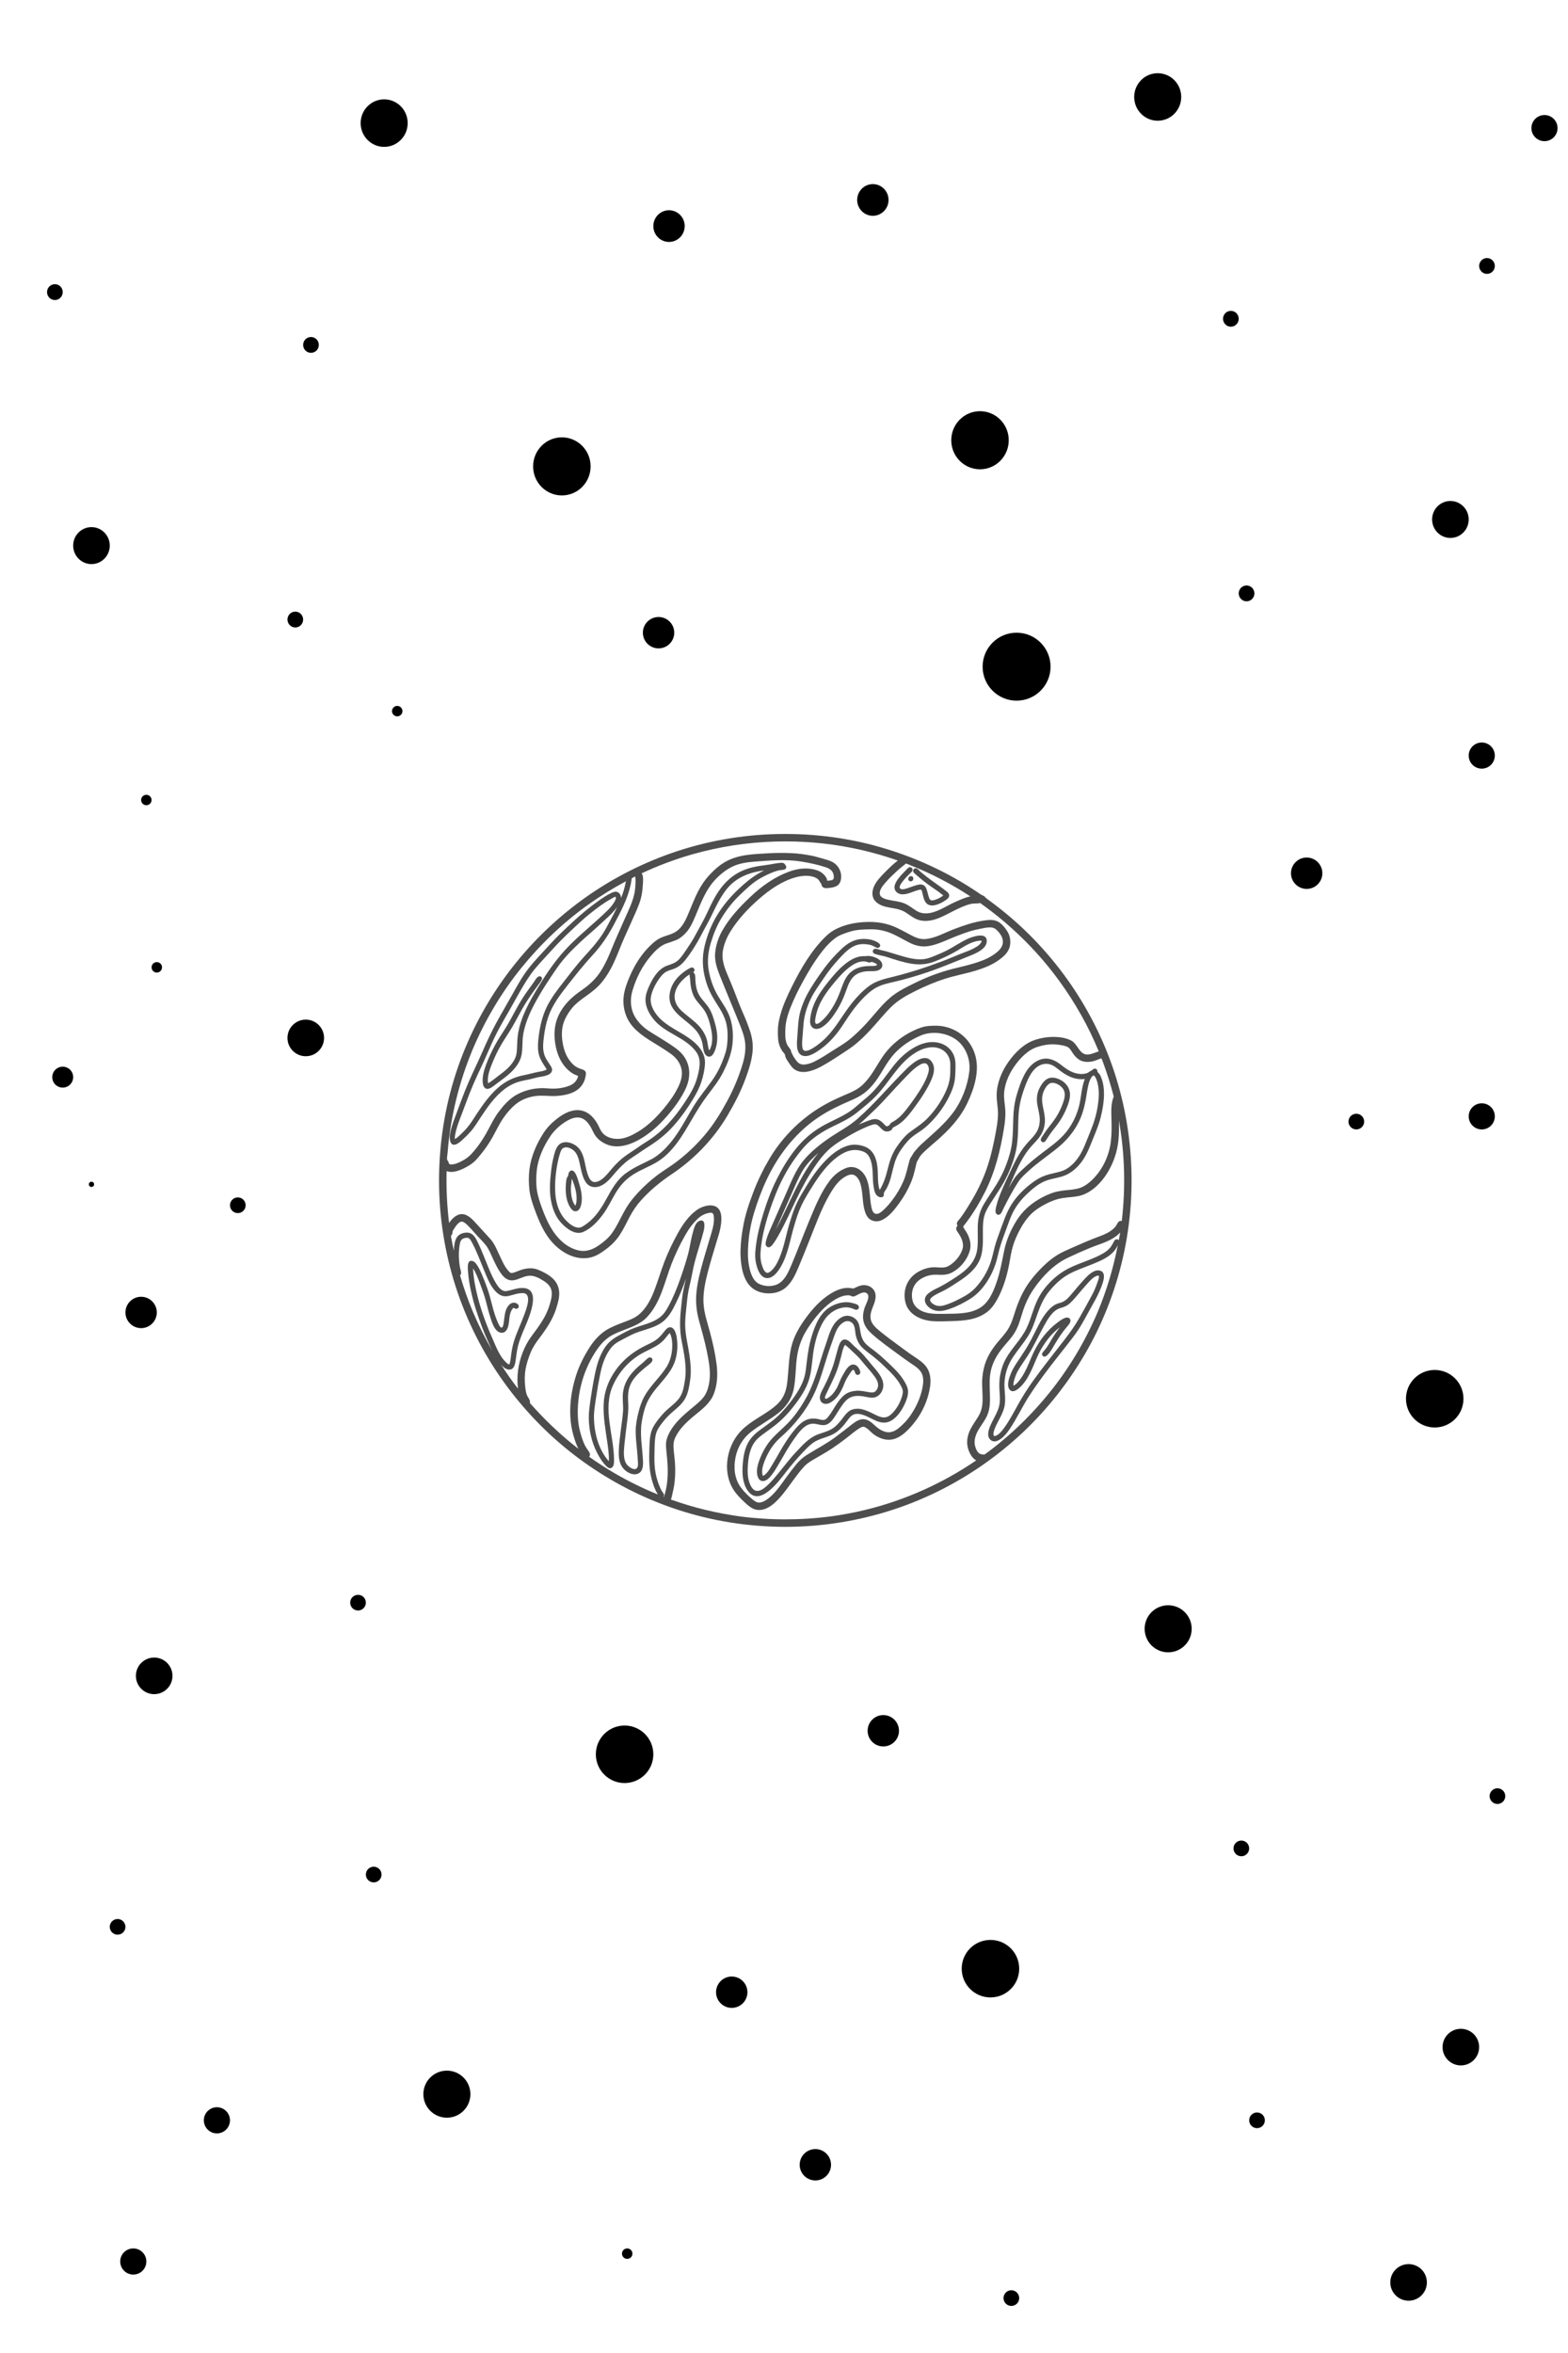 <svg width="300" height="450" viewBox="0 0 300 450" fill="none" xmlns="http://www.w3.org/2000/svg">
<rect width="300" height="450" fill="white"/>
<ellipse cx="277.5" cy="99.345" rx="3.5" ry="3.535" transform="rotate(-180 277.5 99.345)" fill="black"/>
<ellipse cx="235.5" cy="60.965" rx="1.5" ry="1.515" transform="rotate(-180 235.5 60.965)" fill="black"/>
<ellipse cx="167" cy="38.24" rx="3" ry="3.03" transform="rotate(-180 167 38.24)" fill="black"/>
<ellipse cx="187.5" cy="84.195" rx="5.5" ry="5.555" transform="rotate(-180 187.5 84.195)" fill="black"/>
<ellipse cx="284.5" cy="50.865" rx="1.5" ry="1.515" transform="rotate(-180 284.5 50.865)" fill="black"/>
<ellipse cx="238.5" cy="113.485" rx="1.5" ry="1.515" transform="rotate(-180 238.5 113.485)" fill="black"/>
<ellipse cx="221.5" cy="18.545" rx="4.5" ry="4.545" transform="rotate(-180 221.5 18.545)" fill="black"/>
<ellipse rx="3.5" ry="3.535" transform="matrix(1 0 0 -1 17.5 104.345)" fill="black"/>
<ellipse rx="1.5" ry="1.515" transform="matrix(1 0 0 -1 59.5 65.965)" fill="black"/>
<ellipse rx="3" ry="3.03" transform="matrix(1 0 0 -1 128 43.24)" fill="black"/>
<ellipse rx="5.5" ry="5.555" transform="matrix(1 0 0 -1 107.5 89.195)" fill="black"/>
<ellipse rx="1.5" ry="1.515" transform="matrix(1 0 0 -1 10.5 55.865)" fill="black"/>
<ellipse rx="1.5" ry="1.515" transform="matrix(1 0 0 -1 56.5 118.485)" fill="black"/>
<ellipse rx="4.5" ry="4.545" transform="matrix(1 0 0 -1 73.5 23.545)" fill="black"/>
<circle cx="29.5" cy="320.5" r="3.5" fill="black"/>
<circle cx="71.5" cy="358.5" r="1.5" fill="black"/>
<circle cx="140" cy="381" r="3" fill="black"/>
<circle cx="119.5" cy="335.5" r="5.5" fill="black"/>
<circle cx="22.5" cy="368.5" r="1.5" fill="black"/>
<circle cx="68.5" cy="306.5" r="1.5" fill="black"/>
<circle cx="85.5" cy="400.5" r="4.5" fill="black"/>
<circle cx="279.5" cy="391.5" r="3.5" transform="rotate(-180 279.5 391.5)" fill="black"/>
<circle cx="237.5" cy="353.5" r="1.5" transform="rotate(-180 237.5 353.5)" fill="black"/>
<circle cx="169" cy="331" r="3" transform="rotate(-180 169 331)" fill="black"/>
<circle cx="189.5" cy="376.5" r="5.5" transform="rotate(-180 189.5 376.5)" fill="black"/>
<circle cx="286.5" cy="343.5" r="1.5" transform="rotate(-180 286.5 343.5)" fill="black"/>
<circle cx="240.5" cy="405.5" r="1.5" transform="rotate(-180 240.5 405.5)" fill="black"/>
<circle cx="223.5" cy="311.5" r="4.5" transform="rotate(-180 223.5 311.5)" fill="black"/>
<circle cx="12" cy="206" r="2" fill="black"/>
<circle cx="17.5" cy="226.5" r="0.5" fill="black"/>
<circle cx="27" cy="251" r="3" fill="black"/>
<circle cx="45.5" cy="230.5" r="1.5" fill="black"/>
<circle cx="58.5" cy="198.5" r="3.5" fill="black"/>
<circle cx="30" cy="185" r="1" fill="black"/>
<circle cx="28" cy="153" r="1" fill="black"/>
<circle cx="76" cy="136" r="1" fill="black"/>
<circle cx="126" cy="121" r="3" fill="black"/>
<circle cx="194.5" cy="127.5" r="6.5" fill="black"/>
<circle cx="250" cy="167" r="3" fill="black"/>
<circle cx="259.5" cy="214.5" r="1.5" fill="black"/>
<circle cx="274.5" cy="267.5" r="5.5" fill="black"/>
<circle cx="283.5" cy="144.5" r="2.5" fill="black"/>
<circle cx="295.5" cy="24.5" r="2.5" fill="black"/>
<circle cx="283.5" cy="213.5" r="2.5" fill="black"/>
<circle cx="25.5" cy="432.5" r="2.5" fill="black"/>
<circle cx="41.5" cy="405.5" r="2.5" fill="black"/>
<circle cx="120" cy="431" r="1" fill="black"/>
<circle cx="156" cy="414" r="3" fill="black"/>
<circle cx="193.5" cy="439.5" r="1.5" fill="black"/>
<circle cx="269.5" cy="436.5" r="3.5" fill="black"/>
<path d="M214.627 233.512C214.222 233.413 213.956 233.657 213.782 233.988C213.57 234.388 213.351 234.709 213.008 235.009C212.286 235.643 211.432 236.051 210.536 236.379C208.611 237.084 206.746 237.907 204.87 238.736C203.971 239.132 203.078 239.524 202.24 240.044C201.419 240.556 200.648 241.173 199.943 241.835C198.567 243.127 197.214 244.656 196.231 246.273C195.162 248.032 194.498 249.891 193.89 251.844C193.604 252.761 193.266 253.613 192.727 254.413C192.187 255.217 191.522 255.924 190.902 256.667C189.658 258.151 188.658 259.797 188.224 261.704C188.006 262.667 187.89 263.657 187.906 264.645C187.922 265.721 188.012 266.796 187.991 267.872C187.97 268.991 187.747 269.957 187.16 270.917C186.61 271.82 185.984 272.644 185.543 273.615C185.102 274.585 184.906 275.709 185.146 276.763C185.35 277.653 185.912 278.869 186.786 279.289C180.334 283.693 173.122 286.929 165.524 288.767C164.43 289.032 163.328 289.267 162.222 289.473C161.694 289.572 161.163 289.665 160.634 289.751C160.356 289.796 160.078 289.84 159.799 289.881C159.698 289.897 159.596 289.912 159.495 289.927C159.394 289.941 159.292 289.956 159.191 289.969C159.023 289.993 158.988 289.999 159.087 289.985C159.026 289.993 158.962 290.001 158.899 290.011C159.116 289.98 158.567 290.052 158.514 290.059C158.332 290.081 158.151 290.103 157.971 290.124C157.608 290.167 157.246 290.205 156.882 290.241C156.131 290.316 155.378 290.377 154.626 290.428C153.171 290.523 151.714 290.569 150.256 290.569C148.8 290.571 147.343 290.523 145.89 290.428C145.162 290.381 144.435 290.321 143.71 290.251C143.347 290.215 142.984 290.176 142.622 290.135C142.415 290.111 142.208 290.087 142.002 290.06C141.948 290.053 141.371 289.979 141.63 290.013C141.476 289.993 141.591 290.009 141.44 289.988C141.706 290.021 141.226 289.957 141.224 289.957C141.07 289.935 140.916 289.912 140.763 289.889C140.507 289.851 140.252 289.812 139.996 289.769C139.435 289.68 138.874 289.581 138.315 289.476C137.171 289.261 136.034 289.016 134.903 288.743C132.69 288.207 130.507 287.552 128.364 286.783C128.531 286.375 128.586 285.901 128.694 285.475C128.818 284.979 128.923 284.479 128.998 283.972C129.146 282.963 129.199 281.931 129.187 280.913C129.174 279.895 129.07 278.88 128.954 277.869C128.842 276.887 128.738 275.948 129.152 275.017C129.922 273.299 131.374 271.941 132.804 270.764C134.27 269.557 135.847 268.421 136.562 266.591C137.279 264.757 137.344 262.744 137.09 260.812C136.826 258.811 136.38 256.821 135.862 254.872C135.356 252.977 134.699 251.145 134.596 249.173C134.496 247.224 134.92 245.265 135.396 243.388C135.896 241.415 136.508 239.472 137.088 237.52C137.368 236.58 137.698 235.632 137.864 234.664C138.016 233.784 138.12 232.772 137.863 231.903C137.255 229.847 134.664 230.452 133.322 231.404C131.746 232.52 130.604 234.201 129.68 235.864C128.699 237.628 127.822 239.463 127.102 241.348C126.399 243.191 125.851 245.088 125.138 246.927C124.475 248.633 123.526 250.424 122.043 251.561C121.286 252.14 120.347 252.485 119.462 252.815C118.532 253.161 117.614 253.525 116.724 253.964C115.055 254.785 113.758 256.176 112.771 257.729C111.762 259.319 110.862 261.075 110.275 262.867C109.092 266.485 108.635 270.684 109.679 274.393C109.939 275.319 110.235 276.215 110.66 277.079C108.932 275.744 107.276 274.311 105.694 272.807C104.923 272.075 104.17 271.325 103.435 270.559C103.067 270.173 102.703 269.785 102.346 269.393C102.15 269.18 101.955 268.964 101.763 268.748C101.699 268.676 101.635 268.603 101.571 268.531C101.507 268.459 101.443 268.385 101.379 268.313C101.404 268.227 101.414 268.139 101.406 268.048C101.358 267.6 100.919 267.144 100.775 266.709C100.599 266.179 100.523 265.6 100.467 265.047C100.362 264.009 100.362 262.945 100.542 261.916C100.738 260.809 101.088 259.716 101.518 258.677C101.943 257.651 102.544 256.764 103.214 255.883C104.522 254.157 105.768 252.323 106.42 250.24C106.732 249.241 107.072 248.107 106.983 247.051C106.895 246.017 106.442 245.095 105.663 244.412C104.863 243.711 103.86 243.187 102.872 242.804C101.852 242.408 100.719 242.528 99.698 242.861C99.234 243.013 98.792 243.228 98.326 243.369C98.139 243.425 97.923 243.5 97.728 243.433C97.492 243.352 97.293 243.083 97.138 242.896C96.44 242.056 96.001 240.973 95.536 239.995C95.04 238.955 94.606 237.833 93.826 236.965C92.981 236.024 92.12 235.091 91.266 234.16C90.548 233.377 89.632 232.279 88.488 232.199C87.401 232.123 86.478 233.056 85.923 233.888C85.52 230.6 85.363 227.281 85.45 223.968C86.643 224.424 88.095 223.797 89.141 223.239C89.701 222.94 90.26 222.593 90.734 222.165C91.224 221.72 91.641 221.185 92.06 220.675C92.901 219.652 93.635 218.552 94.28 217.397C94.951 216.196 95.525 214.947 96.309 213.812C97.02 212.785 97.872 211.783 98.867 211.025C99.883 210.252 101.16 209.793 102.411 209.619C103.763 209.429 105.094 209.676 106.448 209.596C107.707 209.523 109.135 209.276 110.22 208.591C111.251 207.939 111.878 206.928 112.055 205.727C112.096 205.433 112.168 205.149 111.987 204.889C111.827 204.659 111.531 204.559 111.275 204.479C110.671 204.288 110.151 204.048 109.686 203.609C108.752 202.729 108.17 201.607 107.851 200.372C107.526 199.108 107.383 197.693 107.626 196.403C107.866 195.129 108.507 194.011 109.286 192.991C110.084 191.944 111.146 191.188 112.21 190.435C113.326 189.644 114.376 188.816 115.236 187.74C116.058 186.712 116.724 185.589 117.296 184.405C117.908 183.14 118.404 181.827 118.936 180.529C119.478 179.208 120.104 177.924 120.671 176.615C121.215 175.361 121.815 174.127 122.292 172.845C122.77 171.563 122.955 170.245 123.015 168.884C123.039 168.343 123.12 167.48 122.764 167.02C125.868 165.561 129.083 164.359 132.379 163.409C137.576 161.928 142.936 161.096 148.339 160.943C153.26 160.801 158.196 161.2 163.024 162.172C165.994 162.768 168.916 163.569 171.771 164.576C170.872 165.26 170.059 166.065 169.266 166.867C168.547 167.596 167.786 168.387 167.319 169.307C166.84 170.252 166.687 171.447 167.428 172.301C168.136 173.116 169.232 173.405 170.255 173.58C171.374 173.773 172.396 173.915 173.367 174.553C174.26 175.14 175.063 175.824 176.143 176.032C178.472 176.481 180.568 175.139 182.551 174.152C183.53 173.665 184.582 173.169 185.642 172.896C186.16 172.761 186.65 172.805 187.178 172.767C187.279 172.757 187.456 172.7 187.554 172.723C187.646 172.744 187.775 172.877 187.856 172.935C188.014 173.047 188.171 173.16 188.327 173.273C190.132 174.583 191.863 175.991 193.522 177.479C196.899 180.512 199.972 183.888 202.642 187.56C205.684 191.743 208.262 196.279 210.22 201.069C209.188 201.385 207.943 202.14 206.968 201.264C206.182 200.56 205.884 199.48 204.904 198.977C203.92 198.473 202.646 198.303 201.552 198.301C200.411 198.3 199.292 198.481 198.2 198.819C196.007 199.499 194.26 201.221 192.956 203.055C191.655 204.88 190.715 207.151 190.688 209.415C190.672 210.648 190.962 211.857 190.946 213.093C190.93 214.279 190.719 215.476 190.503 216.64C190.067 218.981 189.563 221.281 188.774 223.532C187.96 225.852 186.9 227.993 185.623 230.091C185.003 231.109 184.372 232.123 183.648 233.072C183.484 233.285 183.235 233.515 183.127 233.763C183.082 233.869 183.064 233.991 183.075 234.105C183.083 234.187 183.186 234.352 183.179 234.416C183.172 234.481 183.01 234.641 182.982 234.725C182.943 234.848 182.936 234.979 182.96 235.104C183.004 235.34 183.162 235.528 183.294 235.72C183.928 236.651 184.5 237.788 184.135 238.928C183.794 239.991 183.054 240.933 182.195 241.632C181.806 241.949 181.324 242.255 180.826 242.356C180.22 242.479 179.566 242.373 178.952 242.355C177.755 242.319 176.599 242.687 175.576 243.296C173.507 244.527 172.646 246.873 173.262 249.188C173.868 251.463 176.292 252.517 178.47 252.669C179.7 252.755 180.962 252.689 182.196 252.652C183.322 252.617 184.455 252.559 185.563 252.336C186.679 252.112 187.74 251.712 188.672 251.052C189.615 250.384 190.247 249.496 190.798 248.496C191.936 246.431 192.648 244.064 193.082 241.755C193.302 240.576 193.471 239.373 193.823 238.225C194.168 237.097 194.663 236.021 195.231 234.988C195.794 233.965 196.475 232.975 197.308 232.152C198.094 231.376 199.095 230.763 200.068 230.251C201.095 229.709 202.162 229.312 203.31 229.124C204.467 228.935 205.651 228.952 206.786 228.629C208.919 228.02 210.728 226.155 211.863 224.315C213.05 222.389 213.786 220.221 213.994 217.968C214.107 216.747 214.111 215.524 214.078 214.3C215.208 220.629 215.372 227.129 214.627 233.512V233.512ZM214.044 237.199C213.818 236.884 213.384 236.985 213.196 237.303C212.927 237.756 212.73 238.231 212.382 238.636C211.698 239.432 210.7 239.933 209.762 240.365C207.7 241.315 205.49 241.892 203.544 243.087C201.666 244.24 199.936 246.004 198.846 247.921C197.736 249.869 197.351 252.117 196.36 254.112C195.332 256.181 193.584 257.812 192.462 259.827C191.907 260.823 191.563 261.869 191.356 262.988C191.144 264.132 191.172 265.247 191.258 266.4C191.343 267.553 191.359 268.58 190.918 269.669C190.496 270.708 189.898 271.664 189.459 272.696C189.104 273.525 188.728 274.771 189.59 275.429C190.431 276.071 191.507 275.247 192.1 274.645C192.934 273.8 193.554 272.752 194.154 271.737C194.751 270.727 195.308 269.695 195.884 268.672C197.043 266.611 198.419 264.699 199.823 262.8C201.25 260.872 202.751 259.009 204.224 257.12C204.912 256.237 205.612 255.36 206.231 254.427C206.855 253.484 207.404 252.497 207.94 251.503C209.03 249.483 210.299 247.525 210.99 245.321C211.244 244.511 211.516 243.191 210.35 242.977C209.284 242.783 208.288 243.785 207.626 244.483C206.822 245.328 206.084 246.229 205.326 247.116C204.668 247.884 203.968 248.843 202.948 249.125C202.47 249.257 202.042 249.383 201.626 249.668C201.175 249.976 200.771 250.36 200.418 250.772C199.698 251.605 199.143 252.573 198.639 253.547C198.086 254.607 197.578 255.692 197.002 256.74C196.443 257.757 195.807 258.735 195.159 259.697C194.527 260.639 193.855 261.576 193.427 262.635C193.095 263.455 192.55 264.876 193.119 265.696C193.814 266.7 195.112 265.4 195.604 264.847C196.367 263.989 196.922 262.957 197.404 261.924C197.871 260.923 198.252 259.884 198.736 258.891C199.216 257.903 199.812 256.983 200.478 256.108C201.134 255.248 201.924 254.492 202.783 253.837C202.059 254.755 201.439 255.733 200.854 256.743C200.568 257.236 200.268 257.72 199.908 258.161C199.66 258.465 199.115 258.884 199.502 259.303C200.17 260.028 201.311 257.925 201.564 257.493C202.14 256.509 202.726 255.553 203.415 254.641C203.719 254.239 204.048 253.857 204.368 253.468C204.654 253.121 205.051 252.544 204.62 252.136C204.01 251.559 202.68 252.665 202.216 253.015C200.33 254.439 198.878 256.355 197.839 258.467C197.24 259.683 196.799 260.967 196.182 262.173C195.912 262.701 195.612 263.219 195.259 263.696C194.908 264.172 194.462 264.749 193.912 265.004C193.835 264.523 194.022 263.984 194.167 263.531C194.334 263.012 194.547 262.517 194.819 262.047C195.372 261.096 196.028 260.205 196.624 259.283C197.8 257.464 198.714 255.419 199.734 253.589C200.424 252.339 201.402 250.557 202.895 250.157C203.62 249.964 204.211 249.705 204.767 249.184C205.372 248.615 205.907 247.964 206.443 247.329C206.975 246.7 207.506 246.072 208.063 245.464C208.554 244.929 209.154 244.224 209.868 243.999C210.051 243.941 210.16 243.896 210.24 244.051C210.367 244.303 210.064 244.96 209.982 245.205C209.722 245.984 209.41 246.763 209.026 247.488C208.224 249 207.39 250.507 206.543 251.993C205.71 253.457 204.759 254.797 203.735 256.132C201.658 258.832 199.514 261.467 197.538 264.245C196.536 265.655 195.62 267.105 194.783 268.616C193.951 270.113 193.148 271.656 192.142 273.045C191.734 273.609 191.243 274.256 190.596 274.561C189.796 274.939 190.103 273.801 190.254 273.393C190.786 271.945 191.754 270.671 192.139 269.167C192.551 267.552 192.079 265.9 192.195 264.265C192.315 262.565 192.84 261.003 193.78 259.585C194.687 258.216 195.764 256.964 196.654 255.583C197.522 254.233 197.976 252.745 198.506 251.247C199.07 249.649 199.716 248.179 200.807 246.868C201.824 245.644 203.018 244.5 204.416 243.719C205.902 242.891 207.512 242.377 209.082 241.739C210.532 241.149 212.166 240.465 213.191 239.227C213.443 238.921 213.642 238.572 213.831 238.224C213.839 238.207 213.852 238.188 213.862 238.172C213.003 242.539 211.732 246.812 210.012 250.924C207.64 256.492 204.519 261.751 200.702 266.451C198.822 268.767 196.792 270.963 194.619 273.004C193.526 274.032 192.394 275.02 191.232 275.972C190.658 276.441 190.078 276.905 189.484 277.352C189.18 277.583 188.874 277.809 188.566 278.033C188.395 278.159 188.342 278.189 188.142 278.18C187.963 278.169 187.716 278.111 187.546 278.051C186.984 277.853 186.667 277.005 186.542 276.471C186.38 275.787 186.494 275.064 186.739 274.412C187.244 273.068 188.291 272.021 188.867 270.713C189.46 269.365 189.444 267.924 189.39 266.479C189.334 264.968 189.258 263.481 189.612 261.997C189.952 260.569 190.643 259.311 191.528 258.149C192.44 256.952 193.562 255.903 194.3 254.577C195.02 253.281 195.323 251.859 195.8 250.469C196.284 249.057 196.966 247.687 197.812 246.457C199.482 244.035 201.682 241.775 204.364 240.509C205.75 239.855 207.168 239.236 208.583 238.645C209.975 238.064 211.487 237.672 212.794 236.905C213.351 236.58 213.884 236.185 214.324 235.711C214.246 236.209 214.135 236.701 214.044 237.199V237.199ZM127.624 283.62C127.515 284.503 127.306 285.44 127.034 286.291C127.003 286.277 126.972 286.264 126.942 286.252C127.052 286.108 127.087 285.909 127.004 285.723C126.914 285.513 126.728 285.332 126.614 285.135C126.496 284.933 126.394 284.719 126.298 284.507C126.099 284.072 125.94 283.616 125.795 283.163C125.494 282.228 125.315 281.261 125.248 280.284C125.178 279.251 125.202 278.209 125.232 277.176C125.259 276.208 125.258 275.177 125.506 274.236C125.74 273.341 126.308 272.609 126.872 271.895C127.475 271.128 128.151 270.469 128.891 269.839C129.63 269.209 130.404 268.549 130.93 267.725C131.44 266.924 131.687 266.032 131.856 265.105C132.031 264.147 132.174 263.176 132.168 262.203C132.162 261.203 132.051 260.207 131.915 259.217C131.635 257.172 131.056 255.179 131.091 253.1C131.11 252.057 131.212 251.02 131.326 249.984C131.435 248.973 131.52 247.955 131.708 246.955C131.891 245.979 132.154 245.019 132.339 244.044C132.523 243.084 132.715 242.133 132.964 241.189C133.472 239.269 134.127 237.393 134.618 235.471C134.772 234.867 135.098 233.043 133.848 233.476C133.062 233.748 132.77 234.96 132.574 235.661C132.296 236.649 132.115 237.657 131.918 238.663C131.722 239.664 131.436 240.64 131.132 241.613C130.536 243.517 129.902 245.405 129.126 247.244C128.747 248.14 128.33 249.021 127.86 249.873C127.744 250.091 127.524 250.451 127.358 250.715C126.039 252.789 123.559 253.165 121.419 253.944C120.322 254.343 119.27 254.937 118.247 255.496C117.258 256.036 116.438 256.679 115.795 257.616C114.488 259.527 114.011 261.732 113.594 263.968C113.367 265.179 113.166 266.392 112.995 267.609C112.83 268.791 112.638 269.983 112.652 271.177C112.683 273.481 113.178 275.783 114.232 277.832C114.72 278.78 115.288 279.699 116.058 280.444C116.354 280.731 116.747 280.957 117.118 280.632C117.496 280.303 117.48 279.639 117.479 279.18C117.468 274.503 115.255 269.489 117.27 264.955C118.299 262.637 119.994 260.621 122.124 259.24C123.211 258.536 124.419 258.08 125.531 257.427C126.047 257.121 126.508 256.768 126.93 256.343C127.368 255.9 127.707 255.348 128.154 254.923C128.666 255.953 128.687 257.279 128.554 258.399C128.423 259.491 128.088 260.551 127.495 261.48C126.251 263.427 124.454 264.967 123.323 266.993C122.762 268.003 122.41 269.056 122.136 270.176C121.851 271.347 121.615 272.56 121.622 273.768C121.628 274.983 121.775 276.192 121.887 277.4C121.944 278.019 121.996 278.64 122.028 279.263C122.052 279.712 122.179 280.436 121.836 280.797C121.463 281.193 120.79 280.809 120.447 280.565C119.976 280.231 119.668 279.793 119.522 279.233C119.235 278.137 119.402 276.936 119.515 275.827C119.642 274.591 119.798 273.359 119.955 272.127C120.111 270.913 120.264 269.719 120.2 268.492C120.14 267.329 120.09 266.217 120.494 265.101C120.871 264.056 121.606 263.197 122.402 262.443C122.827 262.041 123.276 261.673 123.73 261.307C124.044 261.053 124.719 260.605 124.818 260.187C124.934 259.699 124.363 259.423 124.002 259.708C123.582 260.039 123.211 260.448 122.79 260.785C120.994 262.228 119.488 263.952 119.198 266.312C119.044 267.553 119.295 268.805 119.194 270.052C119.096 271.244 118.911 272.431 118.764 273.617C118.614 274.837 118.447 276.069 118.395 277.299C118.348 278.405 118.406 279.621 119.047 280.568C119.603 281.391 120.824 282.173 121.852 281.899C123.008 281.589 123.064 280.365 123.022 279.379C122.911 276.879 122.374 274.376 122.791 271.881C122.986 270.725 123.247 269.537 123.704 268.453C124.146 267.407 124.792 266.457 125.508 265.58C126.915 263.857 128.612 262.211 129.232 260.012C129.559 258.86 129.658 257.687 129.56 256.495C129.499 255.736 129.299 254.083 128.379 253.849C127.834 253.711 127.418 254.233 127.12 254.607C126.755 255.067 126.394 255.509 125.955 255.9C125.076 256.684 123.958 257.084 122.931 257.629C120.887 258.711 119.088 260.196 117.755 262.096C116.398 264.035 115.591 266.148 115.495 268.516C115.394 270.999 115.842 273.397 116.194 275.843C116.364 277.024 116.551 278.252 116.479 279.449C114.564 277.297 113.751 274.263 113.643 271.437C113.59 270.004 113.86 268.555 114.068 267.141C114.287 265.651 114.547 264.165 114.852 262.689C115.146 261.265 115.575 259.897 116.319 258.639C116.662 258.061 117.074 257.497 117.603 257.076C118.131 256.655 118.744 256.352 119.342 256.043C120.007 255.699 120.668 255.329 121.358 255.036C122.024 254.752 122.72 254.544 123.41 254.324C124.686 253.916 126.004 253.491 127.03 252.591C128.112 251.641 128.718 250.439 129.319 249.221C130.07 247.704 130.694 246.105 131.238 244.503C131.044 245.448 130.795 246.381 130.64 247.335C130.475 248.343 130.388 249.367 130.28 250.381C130.064 252.424 130.022 254.424 130.416 256.445C130.792 258.373 131.19 260.337 131.183 262.309C131.18 263.297 131.007 264.3 130.814 265.265C130.626 266.2 130.288 267.051 129.65 267.772C129.039 268.457 128.303 269.009 127.62 269.621C126.902 270.265 126.278 271.013 125.702 271.787C125.154 272.524 124.716 273.269 124.508 274.172C124.292 275.109 124.274 276.089 124.243 277.048C124.18 279.017 124.17 280.988 124.688 282.903C124.946 283.848 125.267 284.82 125.778 285.66C125.806 285.705 125.836 285.761 125.866 285.813C122.987 284.643 120.191 283.268 117.507 281.7C115.863 280.74 114.267 279.696 112.715 278.592C112.999 278.263 112.88 277.904 112.658 277.589C112.362 277.171 112.079 276.764 111.855 276.299C111.471 275.496 111.215 274.647 110.984 273.788C110.487 271.943 110.462 269.927 110.64 268.033C110.984 264.364 112.308 260.716 114.486 257.728C115.011 257.007 115.68 256.315 116.407 255.791C117.176 255.236 118.094 254.867 118.97 254.515C120.691 253.823 122.466 253.295 123.779 251.904C126.434 249.091 127.146 245.136 128.508 241.647C129.218 239.833 130.058 238.061 131.023 236.369C131.467 235.591 131.936 234.819 132.514 234.131C133.078 233.455 133.778 232.703 134.576 232.319C134.975 232.127 135.451 231.963 135.896 231.927C136.406 231.885 136.53 232.219 136.575 232.668C136.675 233.621 136.458 234.619 136.196 235.527C135.647 237.436 135.042 239.328 134.507 241.241C133.975 243.144 133.471 245.064 133.262 247.033C133.06 248.932 133.239 250.753 133.747 252.591C134.282 254.521 134.826 256.447 135.232 258.411C135.619 260.269 135.987 262.223 135.734 264.124C135.615 265.013 135.386 265.952 134.926 266.729C134.462 267.515 133.784 268.119 133.091 268.697C131.622 269.925 130.118 271.101 128.946 272.633C128.375 273.379 127.882 274.221 127.599 275.121C127.326 275.985 127.428 276.883 127.524 277.765C127.735 279.723 127.868 281.657 127.624 283.62V283.62ZM99.108 265.577C97.954 264.109 96.894 262.569 95.876 261.001C96.314 261.501 96.887 261.979 97.531 261.931C98.391 261.868 98.555 260.847 98.656 260.165C98.792 259.263 98.877 258.351 99.096 257.463C99.315 256.581 99.644 255.723 99.984 254.88C100.803 252.851 104.271 245.948 99.544 246.332C98.64 246.405 97.819 246.767 96.932 246.909C96.008 247.057 95.359 246.167 94.928 245.467C93.96 243.889 93.329 242.067 92.619 240.363C92.267 239.516 91.931 238.663 91.532 237.836C91.191 237.127 90.79 236.212 90.031 235.867C89.383 235.572 88.392 235.772 87.831 236.187C87.121 236.711 86.966 237.712 86.876 238.527C86.852 238.749 86.852 238.973 86.839 239.197C86.756 238.805 86.657 238.417 86.582 238.024C86.529 237.749 86.478 237.473 86.428 237.197C86.387 236.965 86.285 236.676 86.299 236.445C86.311 236.215 86.295 236.323 86.432 236.148C86.476 236.091 86.513 236.019 86.537 235.952C86.579 235.836 86.563 235.739 86.576 235.621C86.595 235.456 86.594 235.441 86.696 235.283C87.024 234.769 87.817 233.336 88.594 233.679C89.025 233.869 89.379 234.245 89.704 234.572C90.088 234.957 90.45 235.365 90.804 235.777C91.486 236.567 92.272 237.285 92.923 238.097C93.56 238.891 93.933 239.928 94.368 240.84C94.817 241.781 95.26 242.733 95.879 243.58C96.471 244.391 97.231 245.015 98.293 244.84C99.291 244.677 100.155 244.076 101.179 243.983C102.191 243.891 103.146 244.421 103.979 244.94C104.844 245.479 105.527 246.16 105.57 247.239C105.606 248.108 105.318 249.039 105.058 249.853C104.747 250.825 104.296 251.72 103.764 252.588C103.148 253.595 102.439 254.533 101.739 255.481C101.018 256.457 100.458 257.475 100.019 258.605C99.141 260.864 98.816 263.173 99.108 265.577ZM88.012 243.888C88.082 243.837 88.141 243.772 88.179 243.685C88.324 243.343 88.066 242.747 88.004 242.392C87.85 241.489 87.768 240.567 87.793 239.652C87.807 239.205 87.839 238.757 87.906 238.316C87.967 237.907 88.04 237.351 88.352 237.047C88.588 236.816 89.201 236.651 89.531 236.737C89.932 236.843 90.156 237.36 90.335 237.688C91.21 239.304 91.836 241.067 92.548 242.757C93.2 244.309 93.836 246.156 95.148 247.285C95.836 247.879 96.567 248.036 97.447 247.816C98.302 247.603 99.138 247.283 100.032 247.303C101.912 247.343 100.662 250.449 100.319 251.397C99.706 253.096 98.899 254.719 98.355 256.444C98.072 257.339 97.906 258.264 97.783 259.193C97.723 259.652 97.689 260.129 97.571 260.576C97.54 260.688 97.505 260.9 97.4 260.936C97.288 260.976 97.031 260.728 96.952 260.66C95.611 259.497 94.938 257.608 94.237 256.031C92.711 252.588 91.45 249.012 90.805 245.293C90.65 244.396 90.547 243.495 90.508 242.584C91.119 243.473 91.499 244.593 91.88 245.595C92.283 246.649 92.665 247.717 92.955 248.808C93.236 249.865 93.483 250.929 93.826 251.968C94.112 252.837 94.442 253.967 95.175 254.572C95.536 254.871 96.039 254.997 96.475 254.776C96.919 254.551 97.128 254.039 97.248 253.584C97.508 252.597 97.367 251.371 97.93 250.485C97.991 250.389 98.155 250.121 98.296 250.127C98.368 250.128 98.401 250.193 98.462 250.228C98.85 250.443 99.413 250.153 99.22 249.649C99.076 249.273 98.52 249.085 98.157 249.14C97.716 249.208 97.371 249.531 97.132 249.889C96.563 250.747 96.544 251.837 96.388 252.821C96.352 253.048 96.29 253.821 95.992 253.896C95.66 253.977 95.297 253.019 95.212 252.828C94.326 250.853 94.015 248.66 93.312 246.619C92.957 245.588 92.563 244.572 92.126 243.575C91.918 243.103 91.698 242.633 91.43 242.192C91.2 241.813 90.891 241.327 90.447 241.18C89.237 240.781 89.515 242.739 89.558 243.345C89.636 244.479 89.835 245.596 90.064 246.705C90.576 249.183 91.387 251.564 92.276 253.928C92.713 255.091 93.228 256.224 93.735 257.356C93.891 257.705 94.067 258.045 94.236 258.387C92.815 255.948 91.549 253.419 90.45 250.824C89.505 248.56 88.699 246.241 88.012 243.888V243.888ZM103.007 201.224C103.154 202.151 103.587 202.955 104.094 203.731C104.22 203.927 104.356 204.119 104.476 204.317C104.622 204.559 104.612 204.545 104.339 204.664C103.911 204.848 103.434 204.907 102.979 204.996C102.046 205.177 101.135 205.447 100.2 205.631C98.347 205.995 96.727 206.757 95.305 208.007C93.696 209.419 92.424 211.191 91.249 212.967C90.623 213.913 90.053 214.891 89.307 215.751C88.959 216.153 88.582 216.533 88.195 216.897C87.848 217.225 87.457 217.621 87.034 217.848C87.005 217.619 87.017 217.384 87.055 217.157C87.332 215.515 88.017 213.945 88.599 212.395C89.188 210.824 89.763 209.249 90.416 207.704C91.088 206.113 91.843 204.56 92.563 202.989C93.268 201.449 93.906 199.879 94.645 198.355C95.382 196.84 96.21 195.377 97.059 193.924C97.927 192.44 98.731 190.919 99.596 189.431C100.428 188 101.28 186.575 102.339 185.297C103.38 184.04 104.531 182.871 105.62 181.655C106.731 180.412 107.907 179.241 109.119 178.099C110.336 176.953 111.552 175.793 112.858 174.749C114.142 173.72 115.499 172.681 116.947 171.895C117.06 171.833 117.64 171.452 117.755 171.52C117.962 171.644 117.75 172.097 117.683 172.235C117.346 172.923 116.775 173.584 116.231 174.117C113.898 176.407 111.319 178.433 109.01 180.748C106.622 183.143 104.719 185.896 102.97 188.781C101.28 191.567 99.614 194.531 99.104 197.793C98.98 198.585 98.955 199.373 98.93 200.173C98.906 200.96 98.862 201.752 98.515 202.472C97.851 203.851 96.592 204.839 95.389 205.727C94.734 206.211 94.1 206.78 93.385 207.176C93.159 205.975 93.681 204.549 94.126 203.455C94.621 202.233 95.181 201.015 95.846 199.875C96.522 198.715 97.295 197.615 97.975 196.457C98.656 195.297 99.261 194.096 99.925 192.927C100.594 191.749 101.339 190.632 102.13 189.533C102.54 188.964 102.954 188.395 103.375 187.832C103.611 187.517 103.99 186.879 103.335 186.728C102.791 186.603 102.387 187.489 102.127 187.843C101.716 188.403 101.312 188.965 100.91 189.531C100.12 190.632 99.416 191.791 98.766 192.979C98.111 194.173 97.487 195.381 96.768 196.539C96.064 197.672 95.302 198.768 94.676 199.948C94.056 201.119 93.475 202.323 93.013 203.567C92.592 204.703 92.168 206.14 92.406 207.36C92.507 207.889 92.877 208.377 93.471 208.22C94.037 208.068 94.568 207.591 95.027 207.243C96.056 206.464 97.139 205.736 98.035 204.799C98.87 203.927 99.559 202.925 99.791 201.723C100.036 200.441 99.884 199.119 100.103 197.831C100.559 195.151 101.827 192.688 103.179 190.36C103.876 189.16 104.626 187.995 105.395 186.84C106.132 185.739 106.86 184.629 107.711 183.611C108.074 183.176 108.594 182.573 108.902 182.267C108.931 182.236 108.96 182.205 108.988 182.173C108.828 182.348 109.15 182.011 109.147 182.013C109.236 181.923 109.326 181.832 109.415 181.741C109.612 181.543 109.81 181.345 110.008 181.151C110.388 180.776 110.774 180.405 111.163 180.04C111.959 179.297 112.794 178.597 113.607 177.873C114.382 177.183 115.139 176.472 115.908 175.775C116.699 175.06 117.446 174.336 118.07 173.465C117.659 174.375 117.175 175.249 116.707 176.131C116.256 176.979 115.814 177.835 115.287 178.64C114.223 180.265 112.928 181.679 111.626 183.112C110.28 184.592 109.088 186.193 107.852 187.763C106.655 189.285 105.48 190.8 104.624 192.547C103.735 194.361 103.299 196.336 103.052 198.331C102.934 199.284 102.856 200.272 103.007 201.224V201.224ZM85.626 220.587C85.694 219.707 85.778 218.827 85.88 217.951C86.079 216.248 86.36 214.556 86.699 212.877C87.375 209.539 88.308 206.255 89.501 203.063C89.793 202.277 90.102 201.499 90.421 200.725C92.804 195.091 95.954 189.769 99.814 185.021C103.502 180.485 107.783 176.409 112.543 173.012C114.848 171.365 117.26 169.873 119.756 168.537C119.551 169.631 119.266 170.679 118.824 171.723C118.804 171.297 118.62 170.851 118.228 170.645C117.78 170.409 117.311 170.597 116.894 170.803C116.006 171.24 115.194 171.796 114.39 172.369C112.74 173.549 111.204 174.819 109.716 176.195C108.188 177.605 106.66 179.021 105.264 180.564C103.903 182.069 102.45 183.531 101.192 185.124C99.962 186.684 98.984 188.469 98.017 190.199C97.011 192 95.959 193.777 94.971 195.587C93.964 197.429 93.095 199.321 92.256 201.244C91.412 203.181 90.471 205.075 89.629 207.015C88.688 209.188 87.891 211.425 87.067 213.644C86.677 214.688 86.293 215.756 86.1 216.856C85.956 217.675 86.034 219.371 87.322 218.823C87.814 218.612 88.255 218.18 88.647 217.825C89.126 217.391 89.579 216.931 90.01 216.448C90.784 215.583 91.364 214.596 92.001 213.631C93.275 211.696 94.674 209.695 96.536 208.281C97.476 207.569 98.484 207.077 99.626 206.78C100.163 206.639 100.708 206.552 101.252 206.437C101.806 206.32 102.344 206.144 102.896 206.025C103.684 205.855 105.403 205.772 105.615 204.753C105.711 204.293 105.358 203.856 105.126 203.497C104.8 202.992 104.447 202.495 104.224 201.932C103.755 200.751 103.919 199.425 104.072 198.197C104.228 196.967 104.472 195.748 104.864 194.569C105.646 192.227 107.123 190.296 108.628 188.379C110.159 186.431 111.675 184.512 113.358 182.691C115.019 180.895 116.346 178.928 117.487 176.769C118.755 174.371 120.071 171.923 120.65 169.251C120.724 168.905 120.784 168.557 120.835 168.208C120.847 168.128 120.863 168.04 120.876 167.952C121.091 167.843 121.302 167.727 121.516 167.619C121.65 168.155 121.596 169.051 121.54 169.74C121.475 170.552 121.304 171.32 121.047 172.093C120.53 173.655 119.768 175.141 119.116 176.651C118.446 178.203 117.731 179.729 117.102 181.299C116.486 182.833 115.826 184.363 114.927 185.756C114.032 187.147 112.875 188.256 111.523 189.197C110.139 190.16 108.903 191.129 107.891 192.491C106.963 193.739 106.32 195.163 106.154 196.717C105.98 198.336 106.198 200.105 106.752 201.636C107.267 203.06 108.18 204.391 109.462 205.228C109.763 205.425 110.086 205.576 110.427 205.696C110.67 205.783 110.607 205.839 110.528 206.077C110.462 206.281 110.358 206.464 110.242 206.644C109.82 207.299 109.111 207.611 108.391 207.831C107.596 208.073 106.772 208.185 105.943 208.197C105.142 208.208 104.348 208.077 103.548 208.105C101.883 208.161 100.355 208.537 98.889 209.337C97.493 210.097 96.409 211.327 95.457 212.576C94.471 213.871 93.817 215.339 93.024 216.748C92.242 218.136 91.308 219.473 90.228 220.648C89.695 221.228 89.094 221.667 88.396 222.031C87.736 222.375 86.913 222.764 86.145 222.679C85.894 222.649 85.899 222.531 85.834 222.308C85.772 222.104 85.687 222.045 85.588 221.872C85.436 221.597 85.599 220.919 85.626 220.587V220.587ZM172.995 165.424C173.054 165.377 173.112 165.327 173.171 165.283C173.352 165.147 173.122 165.12 173.415 165.179C173.668 165.231 173.95 165.379 174.19 165.475C178.196 167.064 182.056 169.071 185.662 171.435C184.768 171.593 183.91 171.997 183.082 172.353C182.186 172.737 181.344 173.197 180.48 173.648C178.932 174.455 176.975 175.201 175.348 174.195C174.567 173.712 173.879 173.111 173.016 172.764C172.108 172.4 171.174 172.331 170.227 172.136C169.59 172.007 168.427 171.773 168.326 170.973C168.222 170.16 168.964 169.304 169.456 168.74C170.182 167.909 170.991 167.145 171.804 166.403C172.186 166.052 172.586 165.74 172.995 165.424V165.424ZM210.858 202.683C210.967 202.969 211.072 203.256 211.178 203.544C211.543 204.552 211.886 205.567 212.203 206.591C212.523 207.621 212.816 208.66 213.086 209.705C212.539 211.031 212.604 212.512 212.648 213.911C212.696 215.383 212.712 216.869 212.531 218.335C212.188 221.129 210.891 223.831 208.834 225.761C208.264 226.296 207.631 226.772 206.91 227.08C206.547 227.233 206.159 227.324 205.774 227.4C205.555 227.444 205.336 227.483 205.115 227.509C205.042 227.519 204.968 227.527 204.895 227.533C204.895 227.533 204.438 227.579 204.686 227.552C203.606 227.655 202.511 227.747 201.476 228.096C200.544 228.409 199.628 228.843 198.782 229.34C197.035 230.367 195.598 231.684 194.514 233.404C193.416 235.145 192.563 237.091 192.142 239.108C191.71 241.179 191.372 243.232 190.671 245.237C190.002 247.145 189.147 249.22 187.296 250.24C185.395 251.288 183.024 251.233 180.914 251.263C178.988 251.288 176.515 251.429 175.13 249.799C174.508 249.067 174.372 247.9 174.536 246.981C174.73 245.905 175.358 245.067 176.292 244.521C177.202 243.991 178.15 243.743 179.202 243.784C180.228 243.823 181.15 243.869 182.09 243.388C183.748 242.54 185.216 240.759 185.606 238.921C185.823 237.897 185.55 236.871 185.08 235.955C184.863 235.529 184.563 235.156 184.335 234.741C184.22 234.533 184.342 234.479 184.475 234.312C184.66 234.081 184.839 233.843 185.016 233.605C186.315 231.851 187.466 229.925 188.447 227.976C190.366 224.172 191.396 220.033 192.075 215.847C192.244 214.804 192.378 213.752 192.358 212.693C192.338 211.705 192.139 210.736 192.103 209.751C192.031 207.751 192.871 205.675 193.988 204.051C195.071 202.476 196.588 200.832 198.455 200.227C199.508 199.884 200.604 199.684 201.715 199.729C202.182 199.748 202.642 199.795 203.098 199.891C203.568 199.988 204.143 200.079 204.516 200.407C204.843 200.696 205.051 201.137 205.302 201.489C205.596 201.905 205.922 202.276 206.34 202.575C207.123 203.139 208.13 203.176 209.046 202.979C209.551 202.872 209.996 202.644 210.479 202.475C210.776 202.372 210.744 202.384 210.858 202.683V202.683ZM216.34 221.133C215.866 214.311 214.356 207.567 211.812 201.217C209.384 195.151 206.054 189.439 201.964 184.34C199.835 181.688 197.504 179.191 194.996 176.893C193.722 175.727 192.4 174.612 191.036 173.548C190.356 173.017 189.664 172.497 188.964 171.992C188.782 171.86 188.634 171.745 188.487 171.584C188.384 171.469 188.298 171.363 188.147 171.305C187.759 171.159 187.442 170.917 187.088 170.679C181.356 166.803 174.98 163.887 168.328 161.988C161.583 160.063 154.531 159.269 147.524 159.544C140.626 159.815 133.75 161.184 127.276 163.585C121.114 165.873 115.298 169.072 110.079 173.067C104.919 177.017 100.332 181.717 96.528 186.984C92.507 192.552 89.355 198.735 87.225 205.264C85.082 211.843 84.016 218.763 84 225.679C83.983 232.591 85.067 239.493 87.188 246.073C89.29 252.591 92.412 258.781 96.411 264.341C98.322 266.999 100.431 269.512 102.706 271.865C107.152 276.467 112.284 280.401 117.862 283.536C123.824 286.888 130.308 289.316 137.015 290.673C143.931 292.073 151.075 292.372 158.083 291.537C165.012 290.712 171.806 288.797 178.132 285.851C184.223 283.015 189.876 279.249 194.848 274.728C199.548 270.453 203.616 265.488 206.92 260.063C210.364 254.408 212.931 248.239 214.532 241.816C216.214 235.069 216.823 228.069 216.34 221.133" fill="#4D4D4D"/>
<path d="M159.004 289.996C159.124 289.98 158.911 290.009 159.004 289.996Z" fill="#4D4D4D"/>
<path d="M185.452 204.947C185.115 207.703 184.01 210.561 182.352 212.788C180.644 215.081 178.46 216.837 176.368 218.755C175.854 219.227 175.39 219.735 174.948 220.277C174.755 220.515 174.656 220.764 174.495 221.001C174.299 221.289 174.123 221.545 174.026 221.888C173.638 223.261 173.399 224.64 172.82 225.957C172.252 227.257 171.494 228.519 170.624 229.64C170.182 230.212 169.716 230.763 169.188 231.259C168.782 231.637 168.167 232.247 167.566 232.139C166.932 232.025 166.788 231.188 166.683 230.659C166.54 229.937 166.498 229.204 166.424 228.473C166.29 227.125 166.103 225.607 165.266 224.489C164.452 223.403 163.167 222.877 161.866 223.385C160.588 223.885 159.522 224.772 158.7 225.865C156.986 228.155 155.891 230.928 154.796 233.549C153.642 236.316 152.604 239.133 151.43 241.893C150.907 243.121 150.302 244.588 149.154 245.371C148.032 246.135 146.355 246.12 145.168 245.503C143.971 244.881 143.539 243.295 143.307 242.075C143.048 240.72 143.063 239.335 143.167 237.963C143.223 237.229 143.283 236.489 143.408 235.763C143.403 235.795 143.403 235.788 143.404 235.785C143.406 235.78 143.408 235.757 143.411 235.745C143.423 235.675 143.443 235.556 143.45 235.52C143.468 235.415 143.488 235.309 143.506 235.204C143.51 235.187 143.523 235.097 143.531 235.043C143.896 232.915 144.586 230.829 145.335 228.811C146.111 226.725 147.042 224.697 148.175 222.781C150.335 219.125 153.251 215.863 156.814 213.527C158.65 212.324 160.57 211.407 162.583 210.549C163.539 210.141 164.482 209.696 165.319 209.072C166.147 208.455 166.858 207.68 167.474 206.853C168.75 205.14 169.615 203.168 171.062 201.572C172.468 200.02 174.27 198.832 176.195 198.025C178.284 197.149 180.984 197.476 182.838 198.76C184.774 200.101 185.738 202.644 185.452 204.947V204.947ZM143.404 235.783C143.404 235.785 143.403 235.791 143.403 235.789C143.403 235.788 143.402 235.797 143.403 235.795C143.4 235.808 143.402 235.801 143.404 235.783ZM185.464 199.449C184.347 197.832 182.666 196.772 180.752 196.345C179.706 196.111 178.648 196.124 177.587 196.223C176.55 196.319 175.618 196.709 174.684 197.152C172.852 198.02 171.152 199.312 169.823 200.841C168.448 202.423 167.598 204.327 166.348 205.988C165.748 206.788 165.043 207.573 164.207 208.133C163.356 208.705 162.39 209.091 161.45 209.491C159.51 210.316 157.666 211.249 155.911 212.424C152.422 214.756 149.355 217.976 147.222 221.595C146.011 223.648 144.971 225.781 144.124 228.009C143.283 230.223 142.512 232.507 142.136 234.851C142.12 234.952 142.04 235.4 142.002 235.631C141.898 236.231 141.802 237.117 141.75 237.831C141.691 238.612 141.648 239.399 141.687 240.181C141.764 241.752 141.974 243.345 142.684 244.768C143.396 246.192 144.594 247.04 146.167 247.284C147.723 247.524 149.312 247.195 150.487 246.105C151.626 245.048 152.236 243.604 152.832 242.204C153.496 240.643 154.112 239.061 154.751 237.489C156.007 234.397 157.115 231.155 158.83 228.276C159.628 226.937 160.5 225.635 161.928 224.912C162.596 224.575 163.236 224.436 163.835 225.004C164.4 225.54 164.632 226.307 164.787 227.049C165.108 228.573 165.012 230.173 165.476 231.668C165.687 232.34 166.04 233.023 166.7 233.34C167.35 233.651 168.024 233.644 168.675 233.355C170.046 232.748 171.126 231.367 171.986 230.185C172.95 228.863 173.775 227.425 174.382 225.904C174.686 225.141 174.9 224.339 175.096 223.543C175.191 223.167 175.258 222.784 175.355 222.408C175.443 222.06 175.652 221.851 175.798 221.548C176.108 220.896 176.77 220.315 177.306 219.821C177.912 219.264 178.543 218.736 179.166 218.197C181.519 216.155 183.716 213.827 185.063 210.989C186.418 208.135 187.538 204.624 186.496 201.5C186.254 200.772 185.902 200.08 185.464 199.449" fill="#4D4D4D"/>
<path d="M142.158 234.725C142.164 234.687 142.17 234.648 142.178 234.608C142.167 234.672 142.155 234.733 142.144 234.797C142.159 234.717 142.163 234.693 142.158 234.725Z" fill="#4D4D4D"/>
<path d="M166.643 177.723C167.871 177.703 169.214 177.963 170.354 178.427C171.607 178.937 172.772 179.657 173.978 180.267C175.179 180.873 176.364 181.151 177.704 180.923C179.06 180.692 180.335 180.14 181.591 179.604C182.82 179.08 184.07 178.6 185.339 178.179C186.012 177.955 186.708 177.799 187.404 177.655C188.063 177.517 188.758 177.356 189.434 177.357C190.147 177.359 190.527 177.649 190.988 178.164C191.41 178.633 191.74 179.127 191.846 179.759C192.072 181.109 191.004 181.973 189.994 182.655C188.843 183.432 187.574 183.863 186.254 184.269C184.95 184.672 183.608 184.948 182.287 185.289C180.998 185.621 179.73 186.025 178.482 186.491C177.19 186.973 175.939 187.539 174.703 188.152C173.504 188.748 172.286 189.348 171.188 190.121C169.02 191.648 167.446 193.916 165.652 195.836C164.727 196.825 163.771 197.768 162.73 198.635C161.662 199.523 160.448 200.227 159.276 200.967C158.132 201.691 156.998 202.445 155.779 203.043C155.188 203.333 154.451 203.571 153.79 203.591C153.156 203.611 152.732 203.336 152.364 202.848C152.063 202.449 151.739 202.003 151.558 201.535C151.58 201.591 151.482 201.403 151.476 201.392C151.419 201.275 151.404 201.277 151.375 201.153C151.334 200.972 151.332 200.856 151.219 200.689C150.971 200.321 150.691 200.027 150.523 199.604C150.182 198.74 150.23 197.736 150.256 196.823C150.311 194.957 151.043 193.091 151.78 191.4C152.542 189.652 153.459 187.963 154.406 186.309C155.336 184.684 156.375 183.08 157.554 181.621C158.191 180.835 158.919 180.079 159.727 179.465C160.574 178.823 161.618 178.487 162.618 178.172C163.911 177.764 165.299 177.745 166.643 177.723V177.723ZM158.018 179.059C155.26 181.728 153.238 185.207 151.54 188.623C150.65 190.416 149.8 192.227 149.286 194.167C149.035 195.111 148.83 196.049 148.83 197.031C148.828 198.004 148.802 199.031 149.143 199.957C149.299 200.379 149.49 200.763 149.759 201.124C149.876 201.28 150.06 201.437 150.146 201.612C150.227 201.775 150.227 202.012 150.308 202.211C150.456 202.579 150.686 202.897 150.907 203.225C151.16 203.601 151.419 204.011 151.759 204.317C153.216 205.624 155.474 204.835 156.974 204.039C158.768 203.085 160.476 201.909 162.178 200.796C163.795 199.736 165.198 198.397 166.512 196.988C167.847 195.556 169.062 194.005 170.448 192.624C171.828 191.252 173.459 190.355 175.188 189.497C177.015 188.593 178.867 187.8 180.81 187.18C182.734 186.567 184.731 186.223 186.66 185.632C188.54 185.056 190.287 184.355 191.8 183.065C192.494 182.473 193.079 181.731 193.239 180.813C193.398 179.904 193.226 178.901 192.73 178.117C192.287 177.417 191.662 176.624 190.907 176.244C190.05 175.813 189.088 175.927 188.176 176.064C186.192 176.361 184.324 177.012 182.456 177.723C180.676 178.4 178.843 179.499 176.899 179.596C175.924 179.645 175.051 179.243 174.21 178.797C173.331 178.329 172.459 177.851 171.559 177.427C169.768 176.581 167.854 176.261 165.884 176.321C163.904 176.381 162.031 176.711 160.22 177.545C159.407 177.921 158.66 178.435 158.018 179.059" fill="#4D4D4D"/>
<path d="M134.887 217.009C133.252 218.957 131.316 220.785 129.282 222.308C128.256 223.075 127.155 223.735 126.118 224.485C125.118 225.211 124.183 226.004 123.29 226.856C122.403 227.703 121.568 228.597 120.808 229.561C120.048 230.525 119.46 231.595 118.894 232.68C118.335 233.755 117.8 234.843 117.091 235.831C116.386 236.816 115.419 237.591 114.423 238.268C113.408 238.957 112.204 239.396 110.959 239.189C109.782 238.995 108.583 238.36 107.688 237.588C105.727 235.895 104.651 233.604 103.764 231.22C103.326 230.037 102.907 228.84 102.722 227.587C102.543 226.379 102.566 225.105 102.691 223.892C102.934 221.544 103.991 219.213 105.308 217.272C105.992 216.263 106.919 215.379 107.932 214.701C108.856 214.084 110.076 213.443 111.212 213.823C112.356 214.205 113.016 215.46 113.496 216.473C114.024 217.587 114.811 218.272 115.916 218.788C118.203 219.853 120.842 218.865 122.846 217.623C124.975 216.303 126.771 214.517 128.344 212.583C129.14 211.607 129.876 210.593 130.507 209.501C131.103 208.469 131.647 207.339 131.808 206.148C131.97 204.951 131.827 203.836 131.287 202.739C130.774 201.693 129.93 200.913 128.988 200.257C127.92 199.512 126.814 198.811 125.7 198.137C124.659 197.509 123.575 196.885 122.71 196.019C121.852 195.161 121.187 194.189 120.895 193C120.59 191.757 120.674 190.552 121.043 189.333C121.766 186.944 122.904 184.699 124.534 182.801C125.331 181.872 126.206 180.965 127.355 180.491C128.022 180.257 128.695 180.053 129.351 179.791C129.956 179.547 130.467 179.133 130.939 178.691C131.942 177.752 132.492 176.493 133.022 175.251C134.108 172.692 135.024 170.085 137.008 168.059C137.984 167.063 139.052 166.212 140.332 165.644C141.575 165.091 142.98 164.888 144.328 164.787C147.276 164.564 150.342 164.289 153.28 164.763C154.864 165.019 156.396 165.34 157.926 165.84C158.655 166.077 159.252 166.419 159.466 167.207C159.538 167.479 159.607 168.005 159.368 168.208C159.146 168.397 158.54 168.416 158.262 168.433C158.266 167.885 157.663 167.236 157.254 166.929C156.69 166.505 155.983 166.297 155.295 166.187C153.779 165.947 152.326 166.196 150.899 166.724C148.166 167.733 145.716 169.485 143.612 171.476C141.536 173.439 139.534 175.56 138.14 178.075C137.447 179.323 136.979 180.729 136.834 182.152C136.679 183.668 137.127 185.072 137.679 186.463C138.96 189.696 140.326 192.897 141.619 196.124C141.599 196.067 141.576 196.009 141.555 195.952C141.586 196.035 141.618 196.117 141.648 196.199C141.628 196.147 141.608 196.095 141.588 196.043C141.996 197.112 142.452 198.284 142.572 199.484C142.704 200.809 142.483 202.143 142.108 203.409C141.359 205.945 140.334 208.36 139.072 210.681C137.859 212.913 136.523 215.061 134.887 217.009V217.009ZM142.671 206.188C143.528 203.836 144.32 201.379 143.91 198.845C143.806 198.205 143.64 197.587 143.431 196.973C143.339 196.707 143.246 196.443 143.147 196.179C143.094 196.039 143.102 196.059 143.039 195.893C143.018 195.836 142.898 195.523 142.942 195.635C142.919 195.577 142.898 195.519 142.876 195.463C142.643 194.827 142.222 193.903 141.903 193.161C141.542 192.321 141.215 191.468 140.891 190.613C140.567 189.763 140.236 188.916 139.888 188.076C139.715 187.66 139.54 187.244 139.364 186.829C139.276 186.619 139.186 186.407 139.098 186.195C139.058 186.097 139.019 186.001 138.979 185.905C138.984 185.915 138.824 185.517 138.878 185.661C138.375 184.361 138.062 183.045 138.334 181.655C138.586 180.365 139.106 179.173 139.8 178.065C141.244 175.763 143.164 173.715 145.207 171.929C147.228 170.163 149.608 168.5 152.228 167.78C153.451 167.443 154.991 167.296 156.16 167.912C156.432 168.055 156.635 168.256 156.792 168.517C156.852 168.615 156.894 168.725 156.962 168.817C157.003 168.876 157.086 168.931 157.118 168.989C157.16 169.069 157.14 169.113 157.167 169.208C157.334 169.809 157.779 169.895 158.346 169.845C158.951 169.792 159.619 169.717 160.15 169.396C160.672 169.081 160.884 168.476 160.934 167.895C161.035 166.668 160.38 165.451 159.3 164.869C158.72 164.559 158.074 164.387 157.443 164.213C156.772 164.031 156.107 163.816 155.424 163.676C154.107 163.408 152.738 163.215 151.395 163.159C149.966 163.099 148.532 163.1 147.104 163.181C145.686 163.26 144.246 163.324 142.836 163.523C141.48 163.715 140.143 164.085 138.932 164.737C137.758 165.368 136.698 166.299 135.795 167.272C134.864 168.275 134.118 169.365 133.503 170.585C132.875 171.831 132.371 173.14 131.831 174.427C131.303 175.687 130.78 176.957 129.727 177.875C128.77 178.709 127.504 178.851 126.382 179.369C125.791 179.644 125.28 180.045 124.799 180.479C122.887 182.197 121.482 184.404 120.476 186.751C119.967 187.941 119.494 189.2 119.332 190.493C119.174 191.74 119.339 193.033 119.786 194.208C120.683 196.565 122.76 198.007 124.824 199.273C125.954 199.967 127.086 200.665 128.176 201.42C129.24 202.157 130.028 203.051 130.356 204.325C130.674 205.561 130.279 206.837 129.73 207.952C129.152 209.127 128.411 210.225 127.603 211.252C126.032 213.249 124.198 215.183 121.995 216.487C120.971 217.093 119.771 217.684 118.568 217.788C117.364 217.893 115.99 217.572 115.204 216.579C114.835 216.111 114.632 215.52 114.347 215C114.056 214.472 113.69 213.957 113.264 213.528C112.391 212.645 111.286 212.187 110.042 212.329C108.743 212.479 107.602 213.152 106.583 213.936C105.568 214.717 104.654 215.644 103.964 216.725C102.62 218.835 101.586 221.2 101.288 223.696C101.138 224.969 101.148 226.284 101.291 227.557C101.431 228.817 101.824 230.007 102.256 231.191C103.132 233.597 104.112 235.993 105.918 237.868C107.66 239.68 110.16 241.005 112.73 240.539C113.987 240.311 114.992 239.624 115.995 238.872C117.018 238.105 117.88 237.231 118.586 236.163C119.3 235.079 119.839 233.9 120.447 232.756C121.042 231.633 121.748 230.559 122.598 229.611C124.35 227.657 126.318 226.028 128.495 224.572C132.82 221.679 136.494 217.877 139.152 213.4C140.523 211.089 141.752 208.716 142.671 206.188" fill="#4D4D4D"/>
<path d="M176.435 265.669C176.015 267.581 175.188 269.271 174.076 270.869C173.535 271.645 172.851 272.336 172.14 272.957C171.4 273.603 170.458 274.123 169.448 273.847C168.484 273.584 167.846 273.049 167.128 272.385C166.483 271.789 165.659 271.253 164.744 271.453C163.827 271.653 163.014 272.404 162.29 272.96C161.459 273.6 160.636 274.251 159.792 274.875C158.104 276.121 156.247 277.083 154.47 278.185C153.622 278.711 152.952 279.303 152.322 280.075C151.64 280.912 150.988 281.773 150.354 282.647C149.252 284.155 148.108 285.92 146.49 286.924C146.11 287.16 145.698 287.353 145.242 287.357C144.708 287.363 144.292 287.016 143.9 286.691C143.118 286.04 142.299 285.251 141.708 284.419C140.5 282.72 140.326 280.657 140.734 278.66C141.13 276.721 142.146 275.053 143.706 273.828C145.356 272.533 147.24 271.565 148.886 270.265C150.387 269.081 151.48 267.54 151.862 265.641C152.263 263.635 152.195 261.56 152.48 259.535C152.763 257.528 153.434 255.72 154.551 254.025C155.636 252.383 156.864 250.793 158.383 249.527C159.151 248.885 160.044 248.296 160.991 247.952C161.435 247.791 161.9 247.709 162.372 247.721C162.82 247.731 163.034 248.091 163.524 247.893C164.166 247.635 165.352 246.705 165.971 247.464C166.471 248.079 165.714 249.303 165.494 249.913C165.159 250.844 164.979 251.881 165.256 252.852C165.526 253.791 166.16 254.521 166.874 255.159C168.394 256.515 170.052 257.679 171.69 258.884C172.528 259.501 173.36 260.121 174.227 260.7C175.018 261.225 175.948 261.792 176.368 262.681C176.794 263.576 176.64 264.736 176.435 265.669V265.669ZM174.211 258.977C173.282 258.327 172.379 257.633 171.46 256.967C170.54 256.301 169.632 255.624 168.748 254.911C167.963 254.248 166.952 253.536 166.639 252.508C166.323 251.469 166.818 250.437 167.18 249.484C167.518 248.596 167.767 247.544 167.174 246.696C166.602 245.877 165.559 245.615 164.626 245.867C164.382 245.932 164.15 246.031 163.919 246.132C163.776 246.195 163.636 246.26 163.495 246.327C163.32 246.409 163.291 246.439 163.127 246.407C162.659 246.316 162.211 246.269 161.726 246.327C160.672 246.453 159.684 246.919 158.795 247.483C156.978 248.635 155.508 250.256 154.238 251.975C152.975 253.683 151.842 255.605 151.375 257.697C150.891 259.869 150.887 262.072 150.638 264.269C150.508 265.411 150.24 266.493 149.612 267.468C149.063 268.319 148.267 268.993 147.45 269.58C145.68 270.848 143.639 271.851 142.055 273.364C139.096 276.188 138.094 281.235 140.268 284.796C140.824 285.707 141.598 286.489 142.371 287.217C143.056 287.863 143.835 288.595 144.798 288.744C146.843 289.06 148.592 287.181 149.763 285.755C151.166 284.043 152.332 282.125 153.828 280.492C154.535 279.72 155.458 279.239 156.354 278.72C157.324 278.157 158.304 277.6 159.236 276.977C160.158 276.36 161.051 275.709 161.93 275.033C162.806 274.36 163.652 273.591 164.615 273.043C165.062 272.788 165.311 272.797 165.734 273.075C166.194 273.376 166.555 273.819 166.98 274.164C167.739 274.777 168.694 275.232 169.672 275.333C171.794 275.555 173.507 273.805 174.74 272.313C176.1 270.669 177.1 268.739 177.643 266.675C178.174 264.661 178.364 262.435 176.763 260.856C176.004 260.109 175.079 259.583 174.211 258.977" fill="#4D4D4D"/>
<path d="M138.822 201.253C138.252 203.147 137.41 205.007 136.26 206.62C135.078 208.283 133.754 209.837 132.692 211.585C131.622 213.351 130.66 215.188 129.498 216.896C128.298 218.657 126.891 220.301 125.079 221.448C125.012 221.484 124.866 221.569 124.848 221.579C124.758 221.628 124.667 221.676 124.575 221.724C124.347 221.845 124.116 221.963 123.886 222.076C123.392 222.323 122.894 222.557 122.402 222.803C121.488 223.257 120.595 223.757 119.767 224.357C118.143 225.533 117.128 227.268 116.187 228.995C115.316 230.591 114.371 232.171 113.018 233.409C112.668 233.728 112.296 234.015 111.904 234.279C111.532 234.529 111.114 234.816 110.648 234.788C109.766 234.733 108.914 234.036 108.323 233.429C107.01 232.08 106.407 230.263 106.26 228.409C106.098 226.361 106.311 224.165 106.731 222.157C106.834 221.673 106.95 221.191 107.103 220.72C107.234 220.312 107.38 219.752 107.792 219.543C108.599 219.133 109.708 219.817 110.159 220.468C110.724 221.284 110.876 222.373 111.087 223.321C111.296 224.263 111.52 225.249 112.056 226.067C112.699 227.048 113.792 227.244 114.844 226.823C115.859 226.416 116.619 225.572 117.306 224.755C118.014 223.909 118.744 223.111 119.579 222.387C120.478 221.607 121.535 221.009 122.507 220.324C123.515 219.615 124.583 218.999 125.578 218.273C126.562 217.555 127.486 216.773 128.327 215.892C129.992 214.149 131.403 212.169 132.647 210.108C133.256 209.099 133.819 208.029 134.186 206.905C134.548 205.789 134.836 204.517 134.882 203.343C134.974 200.964 132.976 199.239 131.139 198.076C129.092 196.781 126.736 195.757 125.352 193.671C124.758 192.773 124.348 191.752 124.535 190.661C124.732 189.507 125.366 188.271 126.024 187.312C126.342 186.848 126.708 186.384 127.156 186.04C127.607 185.695 128.172 185.533 128.704 185.365C129.795 185.02 130.532 184.352 131.227 183.463C131.988 182.488 132.671 181.432 133.308 180.373C133.958 179.296 134.49 178.151 135.111 177.057C136.442 174.707 137.339 172.16 139.044 170.031C140.815 167.819 143.428 166.793 146.175 166.479C144.307 167.377 142.764 168.652 141.266 170.068C139.682 171.564 138.319 173.189 137.188 175.055C136.103 176.843 135.324 178.812 134.83 180.843C134.308 182.979 134.368 185.053 134.928 187.172C135.223 188.288 135.628 189.376 136.188 190.385C136.676 191.263 137.186 192.052 137.724 192.912C138.191 193.645 138.592 194.515 138.872 195.392C138.886 195.447 138.93 195.604 138.936 195.629C138.956 195.719 138.976 195.808 138.995 195.899C139.047 196.147 139.091 196.397 139.126 196.649C139.2 197.191 139.219 197.739 139.211 198.285C139.198 199.288 139.112 200.288 138.822 201.253V201.253ZM137.378 190.475C136.472 188.945 135.888 187.277 135.588 185.525C135.288 183.763 135.488 182.041 135.996 180.336C136.508 178.616 137.162 177.001 138.104 175.469C139.044 173.94 140.131 172.54 141.422 171.291C142.694 170.063 144.02 168.763 145.58 167.905C146.354 167.479 147.151 167.084 147.979 166.773C148.342 166.637 148.702 166.517 149.082 166.441C149.422 166.372 150.027 166.417 150.287 166.167C150.516 165.947 150.448 165.679 150.292 165.451C150.018 165.044 149.835 164.975 149.33 165.012C148.426 165.08 147.543 165.312 146.644 165.424C144.918 165.64 143.27 165.905 141.687 166.679C140.203 167.403 138.944 168.511 137.948 169.817C136.87 171.233 136.1 172.825 135.363 174.439C134.623 176.053 133.702 177.605 132.86 179.171C132.444 179.945 131.95 180.681 131.459 181.411C130.984 182.119 130.51 182.856 129.922 183.477C129.303 184.129 128.584 184.345 127.759 184.629C126.955 184.907 126.302 185.385 125.75 186.029C125.211 186.66 124.772 187.388 124.414 188.135C124.06 188.872 123.696 189.676 123.559 190.488C123.278 192.144 124.039 193.695 125.062 194.955C127.26 197.664 131.168 198.347 133.215 201.191C134.274 202.661 133.82 204.485 133.388 206.105C132.924 207.843 131.954 209.397 130.97 210.88C128.99 213.86 126.716 216.489 123.64 218.377C122.928 218.815 122.251 219.296 121.566 219.772C120.846 220.273 120.084 220.724 119.39 221.259C118.71 221.785 118.082 222.385 117.498 223.015C116.935 223.619 116.447 224.291 115.872 224.883C115.35 225.421 114.599 226.048 113.806 226.063C112.958 226.076 112.612 225.088 112.391 224.429C111.862 222.845 111.89 220.924 110.746 219.603C109.836 218.552 107.754 217.839 106.746 219.145C106.262 219.773 106.078 220.637 105.89 221.389C105.68 222.224 105.538 223.079 105.443 223.933C105.244 225.725 105.082 227.6 105.384 229.389C105.659 231.019 106.222 232.621 107.356 233.856C108.356 234.945 110.035 236.279 111.6 235.597C113.136 234.929 114.402 233.551 115.376 232.231C116.331 230.939 116.992 229.479 117.819 228.108C118.679 226.681 119.707 225.551 121.114 224.645C122.579 223.701 124.243 223.117 125.731 222.212C128.767 220.367 130.651 217.045 132.387 214.061C133.302 212.488 134.24 210.96 135.336 209.504C136.404 208.081 137.514 206.712 138.323 205.119C139.124 203.539 139.835 201.833 140.09 200.072C140.348 198.295 140.247 196.389 139.691 194.679C139.194 193.148 138.19 191.847 137.378 190.475Z" fill="#4D4D4D"/>
<path d="M135.691 200.897C135.428 200.275 135.432 199.532 135.254 198.88C135.07 198.205 134.763 197.604 134.375 197.025C133.698 196.004 132.726 195.257 131.79 194.488C130.95 193.799 129.959 193.088 129.446 192.105C128.255 189.829 130.095 187.525 131.94 186.34C131.892 186.611 132.02 186.963 132.04 187.243C132.064 187.587 132.079 187.929 132.122 188.273C132.204 188.936 132.356 189.599 132.606 190.22C133.106 191.464 134.152 192.243 134.842 193.356C135.532 194.471 135.895 195.937 136.131 197.215C136.339 198.348 136.367 199.895 135.691 200.897V200.897ZM135.502 192.567C134.787 191.548 133.855 190.776 133.427 189.577C133.191 188.915 133.092 188.199 133.047 187.5C133.019 187.067 133.12 186.131 132.598 185.952C133.191 185.605 132.743 184.792 132.127 185.081C131.456 185.397 130.81 185.872 130.252 186.355C129.108 187.345 128.288 188.657 128.111 190.184C127.699 193.723 131.662 194.993 133.408 197.376C133.91 198.06 134.238 198.791 134.408 199.621C134.554 200.333 134.555 201.637 135.343 201.997C136.442 202.512 136.959 200.507 137.099 199.824C137.362 198.539 137.214 197.28 136.879 196.021C136.563 194.839 136.212 193.58 135.502 192.567" fill="#4D4D4D"/>
<path d="M110.08 230.585C109.522 229.905 109.32 228.881 109.255 228.029C109.223 227.604 109.214 227.173 109.251 226.748C109.272 226.513 109.307 226.279 109.34 226.045C109.359 225.919 109.352 225.539 109.444 225.469C109.942 226.748 110.412 228.195 110.306 229.588C110.28 229.933 110.223 230.267 110.08 230.585V230.585ZM109.088 223.949C108.89 224.08 108.81 224.312 108.751 224.532C108.718 224.656 108.719 224.845 108.66 224.957C108.603 225.069 108.503 225.124 108.46 225.26C108.282 225.821 108.255 226.517 108.24 227.103C108.208 228.396 108.396 229.784 109.09 230.903C109.36 231.337 109.78 231.791 110.347 231.616C110.843 231.463 111.062 230.907 111.178 230.445C111.522 229.064 111.179 227.52 110.756 226.196C110.594 225.691 110.03 223.331 109.088 223.949" fill="#4D4D4D"/>
<path d="M155.09 189.033C154.263 190.385 153.568 191.864 153.138 193.392C152.698 194.952 152.68 196.619 152.551 198.227C152.452 199.451 152.167 201.869 153.967 201.967C154.712 202.007 155.423 201.655 156.047 201.28C156.7 200.888 157.322 200.433 157.902 199.937C159.099 198.911 160.126 197.719 161.003 196.408C161.911 195.052 162.77 193.661 163.808 192.397C164.798 191.195 165.952 189.943 167.268 189.093C168.57 188.252 170.214 187.989 171.695 187.623C174.919 186.824 178.108 185.788 181.191 184.545C182.702 183.936 184.224 183.345 185.731 182.724C186.858 182.259 188.807 181.429 188.795 179.947C188.782 178.196 186.115 179.123 185.255 179.499C183.858 180.112 182.603 181.019 181.248 181.719C180.519 182.095 179.766 182.42 179.008 182.731C178.264 183.036 177.518 183.34 176.712 183.433C175.168 183.609 173.604 183.152 172.142 182.723C171.359 182.493 170.582 182.251 169.8 182.012C169.455 181.905 169.103 181.825 168.75 181.752C168.364 181.671 167.955 181.497 167.568 181.452C167.318 181.421 167.078 181.556 167.008 181.805C166.916 182.143 167.152 182.351 167.439 182.449C168.159 182.697 168.928 182.776 169.655 183.012C171.204 183.517 172.808 184.059 174.422 184.308C175.996 184.553 177.402 184.436 178.887 183.853C180.368 183.272 181.804 182.6 183.172 181.785C184.434 181.033 185.826 180.055 187.331 179.917C187.414 179.911 187.746 179.865 187.802 179.943C187.864 180.029 187.671 180.307 187.628 180.372C187.426 180.673 187.118 180.893 186.812 181.081C186.148 181.493 185.407 181.803 184.678 182.076C183.154 182.648 181.671 183.312 180.148 183.887C177.031 185.064 173.88 186.064 170.644 186.86C169.146 187.229 167.63 187.595 166.36 188.515C165.131 189.405 164.004 190.575 163.055 191.756C161.064 194.233 159.67 197.143 157.206 199.217C156.682 199.659 153.894 201.985 153.552 200.477C153.378 199.7 153.496 198.845 153.563 198.064C153.631 197.268 153.672 196.471 153.748 195.676C153.904 194.053 154.399 192.569 155.086 191.096C155.746 189.683 156.698 188.432 157.559 187.139C158.462 185.784 159.454 184.525 160.56 183.332C161.523 182.296 162.643 181.067 164.06 180.693C164.83 180.491 165.658 180.515 166.431 180.689C166.744 180.76 167.035 180.879 167.314 181.036C167.596 181.196 167.928 181.443 168.227 181.167C168.894 180.552 167.546 180.007 167.142 179.86C166.46 179.611 165.686 179.541 164.964 179.572C163.406 179.633 162.144 180.397 161.036 181.451C159.863 182.564 158.742 183.772 157.779 185.073C156.839 186.347 155.916 187.684 155.09 189.033" fill="#4D4D4D"/>
<path d="M166.584 184.031C166.715 183.971 166.696 183.952 166.846 183.974C166.983 183.994 167.14 184.074 167.266 184.127C167.4 184.186 167.756 184.335 167.794 184.505C167.852 184.784 166.566 184.746 166.355 184.748C165.136 184.764 163.932 185.004 162.948 185.769C162.044 186.472 161.531 187.51 161.146 188.563C160.703 189.779 160.267 190.962 159.631 192.094C159.032 193.159 158.299 194.227 157.407 195.067C157.195 195.268 156.476 195.976 156.122 195.785C155.759 195.593 156.063 194.474 156.124 194.179C156.642 191.696 158.135 189.693 159.728 187.785C160.62 186.717 161.564 185.671 162.694 184.846C163.251 184.438 163.878 184.077 164.559 183.933C164.876 183.867 165.191 183.838 165.514 183.879C165.83 183.919 166.272 184.171 166.584 184.031V184.031ZM164.292 182.974C163.603 183.14 162.967 183.456 162.383 183.854C161.152 184.69 160.114 185.779 159.164 186.915C157.267 189.184 155.431 191.597 155.042 194.621C154.964 195.223 154.91 195.952 155.355 196.433C155.826 196.941 156.578 196.824 157.131 196.518C158.376 195.826 159.296 194.493 160.05 193.321C160.822 192.123 161.414 190.819 161.88 189.475C162.33 188.184 162.832 186.824 164.146 186.184C164.814 185.859 165.563 185.735 166.302 185.736C167.012 185.736 167.944 185.807 168.508 185.283C169.072 184.757 168.782 183.979 168.251 183.56C167.691 183.119 166.812 182.83 166.102 182.818C165.843 182.818 165.623 182.876 165.362 182.867C165.002 182.855 164.642 182.89 164.292 182.974" fill="#4D4D4D"/>
<path d="M172.656 171.041C173.72 171.053 174.703 170.465 175.714 170.215C175.86 170.179 176.1 170.081 176.228 170.161C176.395 170.264 176.475 170.796 176.52 170.971C176.642 171.452 176.742 171.976 176.998 172.407C177.564 173.363 178.563 173.273 179.479 172.929C179.928 172.76 180.346 172.539 180.747 172.275C181.123 172.027 181.683 171.684 181.594 171.151C181.527 170.747 181.086 170.468 180.79 170.236C180.33 169.873 179.856 169.532 179.376 169.197C178.456 168.553 177.558 167.903 176.687 167.191C176.484 167.025 176.282 166.863 176.084 166.692C175.887 166.524 175.703 166.287 175.488 166.147C175.12 165.907 174.583 166.209 174.716 166.679C174.783 166.907 175.028 167.072 175.196 167.225C175.41 167.424 175.632 167.611 175.858 167.796C176.364 168.211 176.864 168.635 177.394 169.023C178.415 169.773 179.506 170.436 180.475 171.256C179.995 171.629 179.41 171.943 178.823 172.111C178.619 172.169 178.324 172.253 178.118 172.165C177.883 172.065 177.783 171.78 177.704 171.555C177.494 170.94 177.432 170.275 177.107 169.7C176.804 169.165 176.283 169.072 175.708 169.196C175.076 169.335 174.467 169.575 173.855 169.783C173.466 169.916 172.611 170.269 172.24 169.933C171.872 169.603 172.534 168.803 172.739 168.531C173.12 168.021 173.575 167.568 174.024 167.121C174.211 166.933 174.532 166.715 174.59 166.443C174.648 166.16 174.446 165.876 174.158 165.848C173.816 165.812 173.587 166.16 173.375 166.373C173.254 166.496 173.134 166.619 173.014 166.741C172.931 166.824 172.676 167.088 172.68 167.084C172.65 167.116 172.622 167.145 172.591 167.176C172.696 167.069 172.432 167.351 172.44 167.343C172.379 167.411 172.318 167.479 172.259 167.548C172.095 167.739 171.938 167.935 171.791 168.137C171.542 168.483 171.315 168.869 171.2 169.283C170.924 170.277 171.683 171.031 172.656 171.041" fill="#4D4D4D"/>
<path d="M174.211 168.548C174.856 168.607 174.943 167.559 174.312 167.559C173.686 167.559 173.563 168.489 174.211 168.548Z" fill="#4D4D4D"/>
<path d="M181.683 206.481C181.526 207.393 181.203 208.233 180.804 209.064C179.964 210.808 178.878 212.371 177.543 213.772C176.612 214.761 175.466 215.515 174.342 216.312C173.166 217.148 172.284 218.277 171.484 219.467C170.64 220.727 170.211 222.081 169.851 223.54C169.494 224.985 169.083 226.308 168.308 227.588C167.94 226.54 167.983 225.327 167.95 224.233C167.916 223.176 167.79 222.087 167.346 221.115C166.938 220.221 166.286 219.575 165.358 219.247C164.376 218.901 163.276 218.788 162.27 219.085C160.318 219.661 158.711 221.085 157.375 222.565C155.886 224.215 154.699 226.115 153.576 228.024C153.022 228.965 152.483 229.919 152.079 230.936C151.672 231.957 151.338 233.012 151.024 234.065C150.375 236.249 149.998 238.552 149.094 240.651C148.71 241.543 148.214 242.493 147.451 243.121C147.2 243.327 146.856 243.551 146.552 243.344C146.151 243.071 145.955 242.473 145.804 242.039C145.432 240.972 145.451 239.875 145.572 238.767C145.691 237.679 145.867 236.589 146.112 235.523C146.676 233.069 147.496 230.651 148.432 228.317C149.364 225.993 150.568 223.709 152.022 221.667C152.968 220.336 154.012 219.033 155.271 217.984C156.555 216.913 158.016 216.06 159.522 215.34C161.034 214.619 162.599 213.861 163.914 212.809C165.211 211.769 166.558 210.696 167.706 209.489C170.088 206.989 171.695 203.769 174.542 201.733C175.807 200.829 177.328 200.117 178.916 200.315C180.698 200.536 181.843 201.892 181.827 203.671C181.82 204.597 181.839 205.564 181.683 206.481V206.481ZM180.491 199.741C178.776 198.947 176.854 199.285 175.235 200.143C173.488 201.067 172.052 202.419 170.847 203.971C169.607 205.567 168.466 207.247 167.075 208.72C166.416 209.417 165.675 210.027 164.94 210.641C164.166 211.291 163.423 211.995 162.583 212.56C160.916 213.681 159.015 214.392 157.282 215.393C155.315 216.531 153.654 217.969 152.234 219.74C150.831 221.489 149.684 223.407 148.67 225.404C147.403 227.911 146.468 230.569 145.694 233.265C145.307 234.611 144.972 235.963 144.759 237.345C144.555 238.681 144.359 240.059 144.611 241.401C144.806 242.432 145.322 244.212 146.559 244.411C147.812 244.611 148.787 243.269 149.342 242.337C150.764 239.943 151.151 237.107 151.936 234.471C152.328 233.155 152.734 231.812 153.322 230.569C153.911 229.327 154.636 228.151 155.368 226.988C156.796 224.728 158.427 222.409 160.7 220.919C161.796 220.201 163.008 219.751 164.32 219.993C164.906 220.1 165.522 220.299 165.939 220.741C166.379 221.209 166.606 221.853 166.748 222.468C167.066 223.843 166.911 225.261 167.108 226.651C167.192 227.231 167.267 227.919 167.599 228.419C167.847 228.793 168.462 229.165 168.9 228.883C169.199 228.689 169.038 228.44 169.107 228.185C169.188 227.887 169.483 227.569 169.631 227.288C169.938 226.7 170.186 226.085 170.37 225.447C170.751 224.124 170.966 222.727 171.51 221.457C172.024 220.256 172.863 219.143 173.724 218.171C174.611 217.171 175.828 216.591 176.855 215.757C177.114 215.548 177.364 215.327 177.608 215.097C177.712 215 177.815 214.9 177.918 214.8C177.984 214.733 178.052 214.664 178.119 214.596C178.127 214.589 178.288 214.419 178.183 214.532C178.211 214.501 178.242 214.471 178.271 214.44C179.558 213.105 180.707 211.479 181.567 209.76C182.011 208.872 182.398 207.963 182.596 206.987C182.792 206.031 182.792 205.049 182.812 204.076C182.832 203.16 182.771 202.308 182.328 201.485C181.912 200.712 181.29 200.112 180.491 199.741" fill="#4D4D4D"/>
<path d="M177.587 205.259C177.215 206.512 176.523 207.7 175.822 208.796C175.104 209.917 174.322 211.005 173.508 212.057C172.767 213.015 171.959 213.909 170.89 214.504C170.552 214.691 170.39 214.769 170.208 215.091C170.174 215.152 170.207 215.156 170.163 215.203C170.144 215.22 170.018 215.261 169.991 215.272C169.902 215.309 169.77 215.42 169.668 215.408C169.456 215.384 169.102 214.927 168.962 214.793C168.704 214.552 168.448 214.324 168.127 214.171C167.468 213.856 166.766 214.092 166.122 214.327C165.8 214.443 165.486 214.577 165.172 214.709C164.902 214.824 164.415 214.979 164.252 215.113C165.264 214.279 166.2 213.337 167.156 212.437C168.172 211.48 169.126 210.451 170.068 209.421C171.004 208.4 171.938 207.375 172.903 206.379C173.795 205.457 174.699 204.457 175.788 203.763C176.234 203.477 177 203.076 177.423 203.597C177.812 204.075 177.751 204.708 177.587 205.259V205.259ZM148.431 235.153C148.491 235.017 148.551 234.881 148.61 234.745C149.738 232.152 150.887 229.567 152.035 226.984C152.571 225.779 153.107 224.552 153.842 223.452C154.594 222.325 155.576 221.372 156.594 220.487C152.935 224.821 151.084 230.224 148.431 235.153V235.153ZM173.432 204.436C170.231 207.589 167.383 211.067 163.992 214.031C162.359 215.46 160.412 216.432 158.635 217.655C156.896 218.851 155.18 220.217 153.815 221.839C152.224 223.729 151.344 226.103 150.356 228.337C149.343 230.627 148.323 232.915 147.323 235.209C147.072 235.784 146.836 236.359 146.664 236.963C146.543 237.393 146.29 238.108 146.746 238.435C147.198 238.757 147.63 238.28 147.88 237.944C148.262 237.433 148.588 236.885 148.904 236.332C150.176 234.097 151.215 231.749 152.327 229.433C153.432 227.129 154.62 224.924 156.078 222.82C156.748 221.851 157.472 220.919 158.318 220.093C159.2 219.233 160.2 218.551 161.254 217.915C162.484 217.173 163.722 216.439 165.036 215.853C165.658 215.576 166.296 215.277 166.954 215.093C167.218 215.02 167.467 214.96 167.723 215.079C167.95 215.184 168.2 215.428 168.343 215.567C168.643 215.857 168.971 216.24 169.387 216.363C169.77 216.476 170.442 216.317 170.67 215.963C170.707 215.904 170.708 215.833 170.743 215.775C170.83 215.621 170.756 215.731 170.904 215.624C171.096 215.488 171.338 215.391 171.542 215.271C172.035 214.98 172.486 214.643 172.902 214.248C173.682 213.507 174.334 212.631 174.97 211.767C175.624 210.875 176.266 209.972 176.844 209.028C177.404 208.115 177.947 207.161 178.33 206.159C178.688 205.22 178.922 204.188 178.394 203.263C177.144 201.077 174.559 203.327 173.432 204.436" fill="#4D4D4D"/>
<path d="M209.26 205.677C209.398 205.691 209.571 206.02 209.63 206.117C209.458 205.841 209.668 206.2 209.686 206.236C209.732 206.333 209.771 206.433 209.808 206.535C209.902 206.78 209.972 207.028 210.03 207.284C210.151 207.829 210.212 208.389 210.236 208.948C210.236 210.992 209.815 213.12 209.132 215.039C208.786 216.011 208.386 216.964 207.999 217.92C207.622 218.851 207.262 219.791 206.754 220.66C205.91 222.112 204.67 223.488 203.022 224.005C202.062 224.305 201.059 224.44 200.104 224.765C199.17 225.084 198.362 225.551 197.57 226.136C196.024 227.283 194.604 228.657 193.564 230.285C192.504 231.944 191.932 233.832 191.246 235.661C190.895 236.597 190.566 237.54 190.304 238.505C190.043 239.471 189.858 240.461 189.534 241.409C188.919 243.219 187.9 244.924 186.595 246.317C185.946 247.013 185.196 247.536 184.364 247.989C183.508 248.457 182.639 248.911 181.726 249.257C180.912 249.567 179.902 249.979 179.039 249.643C178.664 249.496 178.264 249.267 178.051 248.912C177.834 248.551 178.014 248.327 178.31 248.081C179.027 247.491 179.947 247.169 180.755 246.728C181.646 246.241 182.495 245.681 183.346 245.129C184.919 244.109 186.53 242.88 187.351 241.143C188.218 239.307 188.034 237.272 188.051 235.3C188.059 234.296 188.08 233.285 188.392 232.321C188.687 231.416 189.188 230.632 189.698 229.837C190.758 228.187 191.896 226.572 192.732 224.793C193.57 223.011 194.254 221.088 194.55 219.136C194.862 217.084 194.752 215.015 194.896 212.952C195.036 210.921 195.619 208.997 196.375 207.116C197.006 205.545 198.056 203.629 199.952 203.46C200.978 203.369 201.752 203.907 202.51 204.517C203.23 205.097 203.986 205.621 204.847 205.971C205.698 206.317 206.64 206.469 207.552 206.348C206.912 207.963 206.882 209.793 206.466 211.469C206.051 213.141 205.308 214.727 204.287 216.115C203.271 217.499 201.971 218.553 200.61 219.576C199.219 220.621 197.802 221.683 196.512 222.849C195.834 223.463 195.132 224.08 194.53 224.771C193.904 225.488 193.464 226.377 192.976 227.191C193.796 225.348 194.564 223.433 195.574 221.685C196.059 220.845 196.594 220.051 197.235 219.321C197.867 218.597 198.594 217.941 199.104 217.119C199.59 216.339 199.862 215.485 199.915 214.567C199.972 213.577 199.742 212.672 199.547 211.712C199.363 210.793 199.272 209.856 199.591 208.959C199.827 208.293 200.45 207.117 201.268 207.085C202.08 207.053 203.027 207.639 203.442 208.315C203.946 209.135 203.664 210.139 203.366 210.977C203.035 211.907 202.602 212.799 202.076 213.632C201.564 214.443 200.946 215.167 200.372 215.933C200.078 216.328 199.803 216.736 199.535 217.151C199.323 217.483 198.863 218.017 199.323 218.351C199.67 218.6 199.954 218.343 200.135 218.059C200.41 217.627 200.687 217.195 200.984 216.779C201.562 215.971 202.226 215.231 202.767 214.397C203.295 213.583 203.751 212.724 204.112 211.823C204.46 210.957 204.792 209.999 204.702 209.053C204.618 208.149 204.108 207.351 203.375 206.827C202.662 206.317 201.615 205.913 200.74 206.173C199.916 206.419 199.33 207.267 198.944 207.987C198.507 208.808 198.336 209.684 198.396 210.609C198.46 211.592 198.778 212.517 198.895 213.489C199.003 214.396 198.906 215.343 198.503 216.171C198.098 217.005 197.407 217.679 196.783 218.351C195.4 219.837 194.452 221.575 193.602 223.405C192.743 225.256 191.828 227.117 191.12 229.032C190.955 229.479 190.807 229.932 190.691 230.395C190.586 230.815 190.419 231.325 190.479 231.763C190.531 232.139 190.823 232.433 191.215 232.281C191.61 232.129 191.779 231.529 191.952 231.184C192.847 229.405 193.778 227.627 194.875 225.96C195.422 225.132 196.206 224.483 196.93 223.812C197.656 223.14 198.434 222.544 199.214 221.936C200.803 220.695 202.531 219.541 203.919 218.072C205.242 216.669 206.328 215.028 206.978 213.204C207.306 212.288 207.531 211.345 207.714 210.392C207.911 209.379 208.011 208.337 208.276 207.339C208.387 206.921 208.536 206.495 208.763 206.124C208.844 205.991 209.082 205.66 209.26 205.677V205.677ZM208.555 204.879C208.323 205.039 208.16 205.177 207.882 205.263C207.515 205.373 207.112 205.412 206.731 205.395C205.346 205.332 204.176 204.573 203.123 203.739C201.999 202.845 200.767 202.183 199.287 202.564C197.875 202.928 196.794 204.071 196.11 205.315C195.411 206.587 194.927 208.025 194.52 209.415C194.098 210.855 193.907 212.319 193.867 213.817C193.828 215.329 193.811 216.843 193.651 218.349C193.492 219.828 193.074 221.255 192.558 222.644C192.054 223.999 191.415 225.288 190.654 226.517C189.882 227.767 189.035 228.971 188.276 230.229C187.527 231.471 187.142 232.805 187.078 234.255C187.012 235.752 187.167 237.267 186.994 238.759C186.828 240.179 186.234 241.349 185.252 242.373C184.244 243.427 182.988 244.2 181.764 244.973C181.146 245.363 180.522 245.739 179.87 246.071C179.226 246.399 178.559 246.688 177.962 247.1C177.455 247.448 176.95 247.931 176.948 248.588C176.947 249.239 177.412 249.815 177.923 250.169C179.122 251.004 180.412 250.775 181.71 250.321C183.052 249.851 184.359 249.184 185.568 248.439C187.923 246.989 189.612 244.291 190.476 241.713C190.688 241.083 190.866 240.277 191.006 239.736C191.016 239.692 191.027 239.649 191.036 239.605C191.007 239.736 191.102 239.343 191.115 239.291C191.158 239.121 191.2 238.952 191.248 238.785C191.351 238.407 191.47 238.033 191.591 237.661C191.818 236.981 192.063 236.307 192.315 235.636C192.838 234.244 193.272 232.785 194.007 231.484C194.691 230.272 195.552 229.223 196.566 228.271C197.572 227.324 198.695 226.38 199.988 225.86C201.351 225.312 202.888 225.264 204.2 224.592C205.419 223.968 206.428 222.967 207.192 221.84C208.008 220.635 208.518 219.277 209.059 217.936C209.607 216.58 210.198 215.227 210.56 213.807C210.956 212.257 211.252 210.556 211.222 208.955C211.206 208.131 211.1 207.293 210.848 206.505C210.728 206.132 210.582 205.764 210.367 205.435C210.27 205.285 210.086 205.152 210.004 205.004C209.93 204.871 209.976 204.693 209.86 204.549C209.712 204.368 209.448 204.319 209.243 204.421C209.103 204.489 209.01 204.631 208.879 204.712C208.779 204.776 208.656 204.807 208.555 204.879" fill="#4D4D4D"/>
<path d="M169.428 260.152C168.803 259.557 168.142 258.999 167.466 258.46C166.81 257.94 166.054 257.476 165.506 256.839C164.966 256.211 164.75 255.457 164.612 254.656C164.487 253.924 164.418 253.107 163.93 252.508C163.466 251.937 162.675 251.577 161.939 251.637C161.178 251.697 160.475 252.215 159.976 252.761C158.884 253.96 158.511 255.657 157.982 257.148C156.808 260.455 156.056 263.939 154.387 267.051C153.582 268.551 152.644 269.981 151.548 271.288C150.411 272.644 149.016 273.731 147.808 275.016C146.672 276.225 145.839 277.747 145.268 279.299C144.975 280.097 144.76 280.94 144.847 281.799C144.912 282.455 145.206 283.287 146.003 283.245C146.763 283.207 147.328 282.493 147.75 281.937C148.275 281.243 148.712 280.475 149.151 279.724C150.043 278.199 150.887 276.655 151.919 275.216C152.77 274.029 153.978 272.212 155.639 272.271C156.402 272.299 157.174 272.683 157.936 272.503C158.756 272.308 159.307 271.545 159.744 270.88C160.188 270.205 160.594 269.507 161.058 268.845C161.519 268.187 162.039 267.515 162.807 267.205C163.548 266.903 164.359 266.921 165.138 267.04C165.899 267.156 166.686 267.452 167.452 267.219C168.175 266.997 168.696 266.335 168.902 265.627C169.136 264.824 168.934 264 168.53 263.288C168.106 262.544 167.551 261.901 166.992 261.257C166.408 260.583 165.863 259.873 165.271 259.205C164.692 258.551 164.031 257.996 163.39 257.403C162.914 256.963 162.278 256.096 161.546 256.179C160.758 256.268 160.492 257.341 160.306 257.965C160.048 258.819 159.843 259.687 159.59 260.541C159.1 262.196 158.398 263.772 157.61 265.304C157.247 266.009 156.67 266.887 156.926 267.713C157.178 268.527 158.044 268.652 158.723 268.313C160.156 267.6 160.979 266.077 161.526 264.649C161.827 263.856 162.31 263.069 162.81 262.385C162.895 262.268 162.992 262.1 163.119 262.023C163.258 261.936 163.258 261.94 163.375 262.051C163.604 262.261 163.55 262.665 163.808 262.853C164.078 263.049 164.459 262.921 164.57 262.615C164.682 262.303 164.428 261.844 164.263 261.584C163.864 260.963 163.155 260.739 162.542 261.213C161.923 261.692 161.538 262.508 161.152 263.169C160.727 263.903 160.502 264.713 160.102 265.455C159.726 266.152 159.196 266.836 158.531 267.277C158.38 267.377 158.043 267.636 157.888 267.451C157.715 267.241 158.022 266.712 158.111 266.517C158.816 264.984 159.619 263.52 160.19 261.923C160.483 261.099 160.706 260.252 160.931 259.405C161.116 258.709 161.251 257.793 161.675 257.197C162.344 257.665 162.908 258.309 163.519 258.849C164.196 259.447 164.764 260.136 165.335 260.832C165.9 261.523 166.514 262.176 167.058 262.881C167.516 263.476 168.048 264.204 168.008 264.993C167.988 265.36 167.839 265.708 167.594 265.983C167.288 266.324 166.886 266.34 166.459 266.277C165.602 266.151 164.784 265.924 163.908 265.972C163.107 266.015 162.295 266.232 161.644 266.717C160.964 267.227 160.452 267.947 159.986 268.645C159.502 269.371 159.09 270.156 158.548 270.84C158.332 271.113 158.068 271.457 157.708 271.537C157.311 271.627 156.844 271.449 156.454 271.375C155.614 271.213 154.82 271.271 154.047 271.656C153.323 272.019 152.738 272.615 152.216 273.223C151.047 274.588 150.071 276.117 149.183 277.677C148.723 278.485 148.264 279.293 147.779 280.089C147.359 280.777 146.904 281.663 146.219 282.129C146.071 282.231 146.036 282.272 145.936 282.16C145.844 282.059 145.844 281.776 145.832 281.645C145.794 281.203 145.859 280.747 145.979 280.323C146.211 279.517 146.547 278.747 146.932 278.005C147.327 277.244 147.807 276.527 148.366 275.877C148.951 275.2 149.659 274.631 150.306 274.013C152.848 271.575 154.952 268.667 156.279 265.385C156.952 263.721 157.46 261.997 157.988 260.283C158.512 258.588 159.095 256.907 159.703 255.241C159.986 254.471 160.332 253.739 160.962 253.191C161.606 252.629 162.403 252.391 163.084 253.049C163.65 253.597 163.576 254.72 163.748 255.44C163.946 256.273 164.314 257.036 164.912 257.655C165.514 258.276 166.244 258.757 166.918 259.296C167.623 259.861 168.316 260.449 168.97 261.076C170.19 262.249 171.522 263.44 172.326 264.951C172.494 265.265 172.682 265.612 172.727 265.971C172.783 266.411 172.63 266.884 172.498 267.299C172.239 268.115 171.834 268.891 171.315 269.572C170.87 270.16 170.24 270.884 169.482 271.041C168.672 271.208 167.842 270.748 167.142 270.403C166.419 270.047 165.719 269.705 164.932 269.515C164.323 269.356 163.315 269.367 162.667 269.735C161.935 270.151 161.426 270.988 160.907 271.629C160.364 272.297 159.786 272.936 159.024 273.356C158.227 273.795 157.354 274.001 156.508 274.316C154.738 274.976 153.532 276.401 152.268 277.736C151.018 279.057 149.956 280.507 148.799 281.905C148.214 282.615 147.614 283.32 146.946 283.953C146.412 284.459 145.643 285.152 144.855 285.131C143.984 285.108 143.532 284.033 143.316 283.332C143.043 282.444 143.023 281.524 143.068 280.605C143.152 278.872 143.416 276.973 144.548 275.583C145.11 274.893 145.839 274.393 146.552 273.875C147.302 273.331 148.054 272.793 148.764 272.201C150.166 271.033 151.372 269.615 152.455 268.151C153.516 266.717 154.475 265.124 154.918 263.384C155.379 261.561 155.399 259.64 155.751 257.793C156.088 256.015 156.671 254.091 157.644 252.551C158.543 251.127 160.098 250.085 161.824 250.02C162.24 250.004 162.662 250.095 163.052 250.231C163.374 250.34 163.795 250.629 164.124 250.403C164.378 250.229 164.407 249.853 164.188 249.639C163.912 249.371 163.287 249.245 162.92 249.156C161.272 248.755 159.255 249.441 158.007 250.555C156.678 251.741 155.964 253.505 155.42 255.161C154.839 256.931 154.552 258.753 154.338 260.6C154.23 261.529 154.154 262.469 153.896 263.372C153.654 264.224 153.268 265.023 152.827 265.785C151.912 267.364 150.743 268.823 149.5 270.155C148.251 271.496 146.718 272.511 145.252 273.593C144.562 274.104 143.95 274.677 143.458 275.385C142.511 276.739 142.224 278.476 142.102 280.085C141.974 281.76 142.048 283.591 143.022 285.031C145.266 288.351 148.962 283.344 150.308 281.612C151.367 280.247 152.466 278.951 153.658 277.699C154.236 277.093 154.81 276.489 155.484 275.988C156.156 275.491 156.904 275.22 157.691 274.96C158.455 274.708 159.192 274.448 159.867 274.001C160.564 273.541 161.12 272.943 161.647 272.301C162.1 271.751 162.556 270.911 163.207 270.576C163.844 270.248 164.726 270.435 165.363 270.671C166.851 271.22 168.408 272.553 170.082 271.896C171.49 271.341 172.487 269.812 173.102 268.501C173.442 267.775 173.778 266.851 173.731 266.037C173.687 265.267 173.268 264.551 172.868 263.909C171.978 262.481 170.642 261.304 169.428 260.152" fill="#4D4D4D"/>
</svg>
